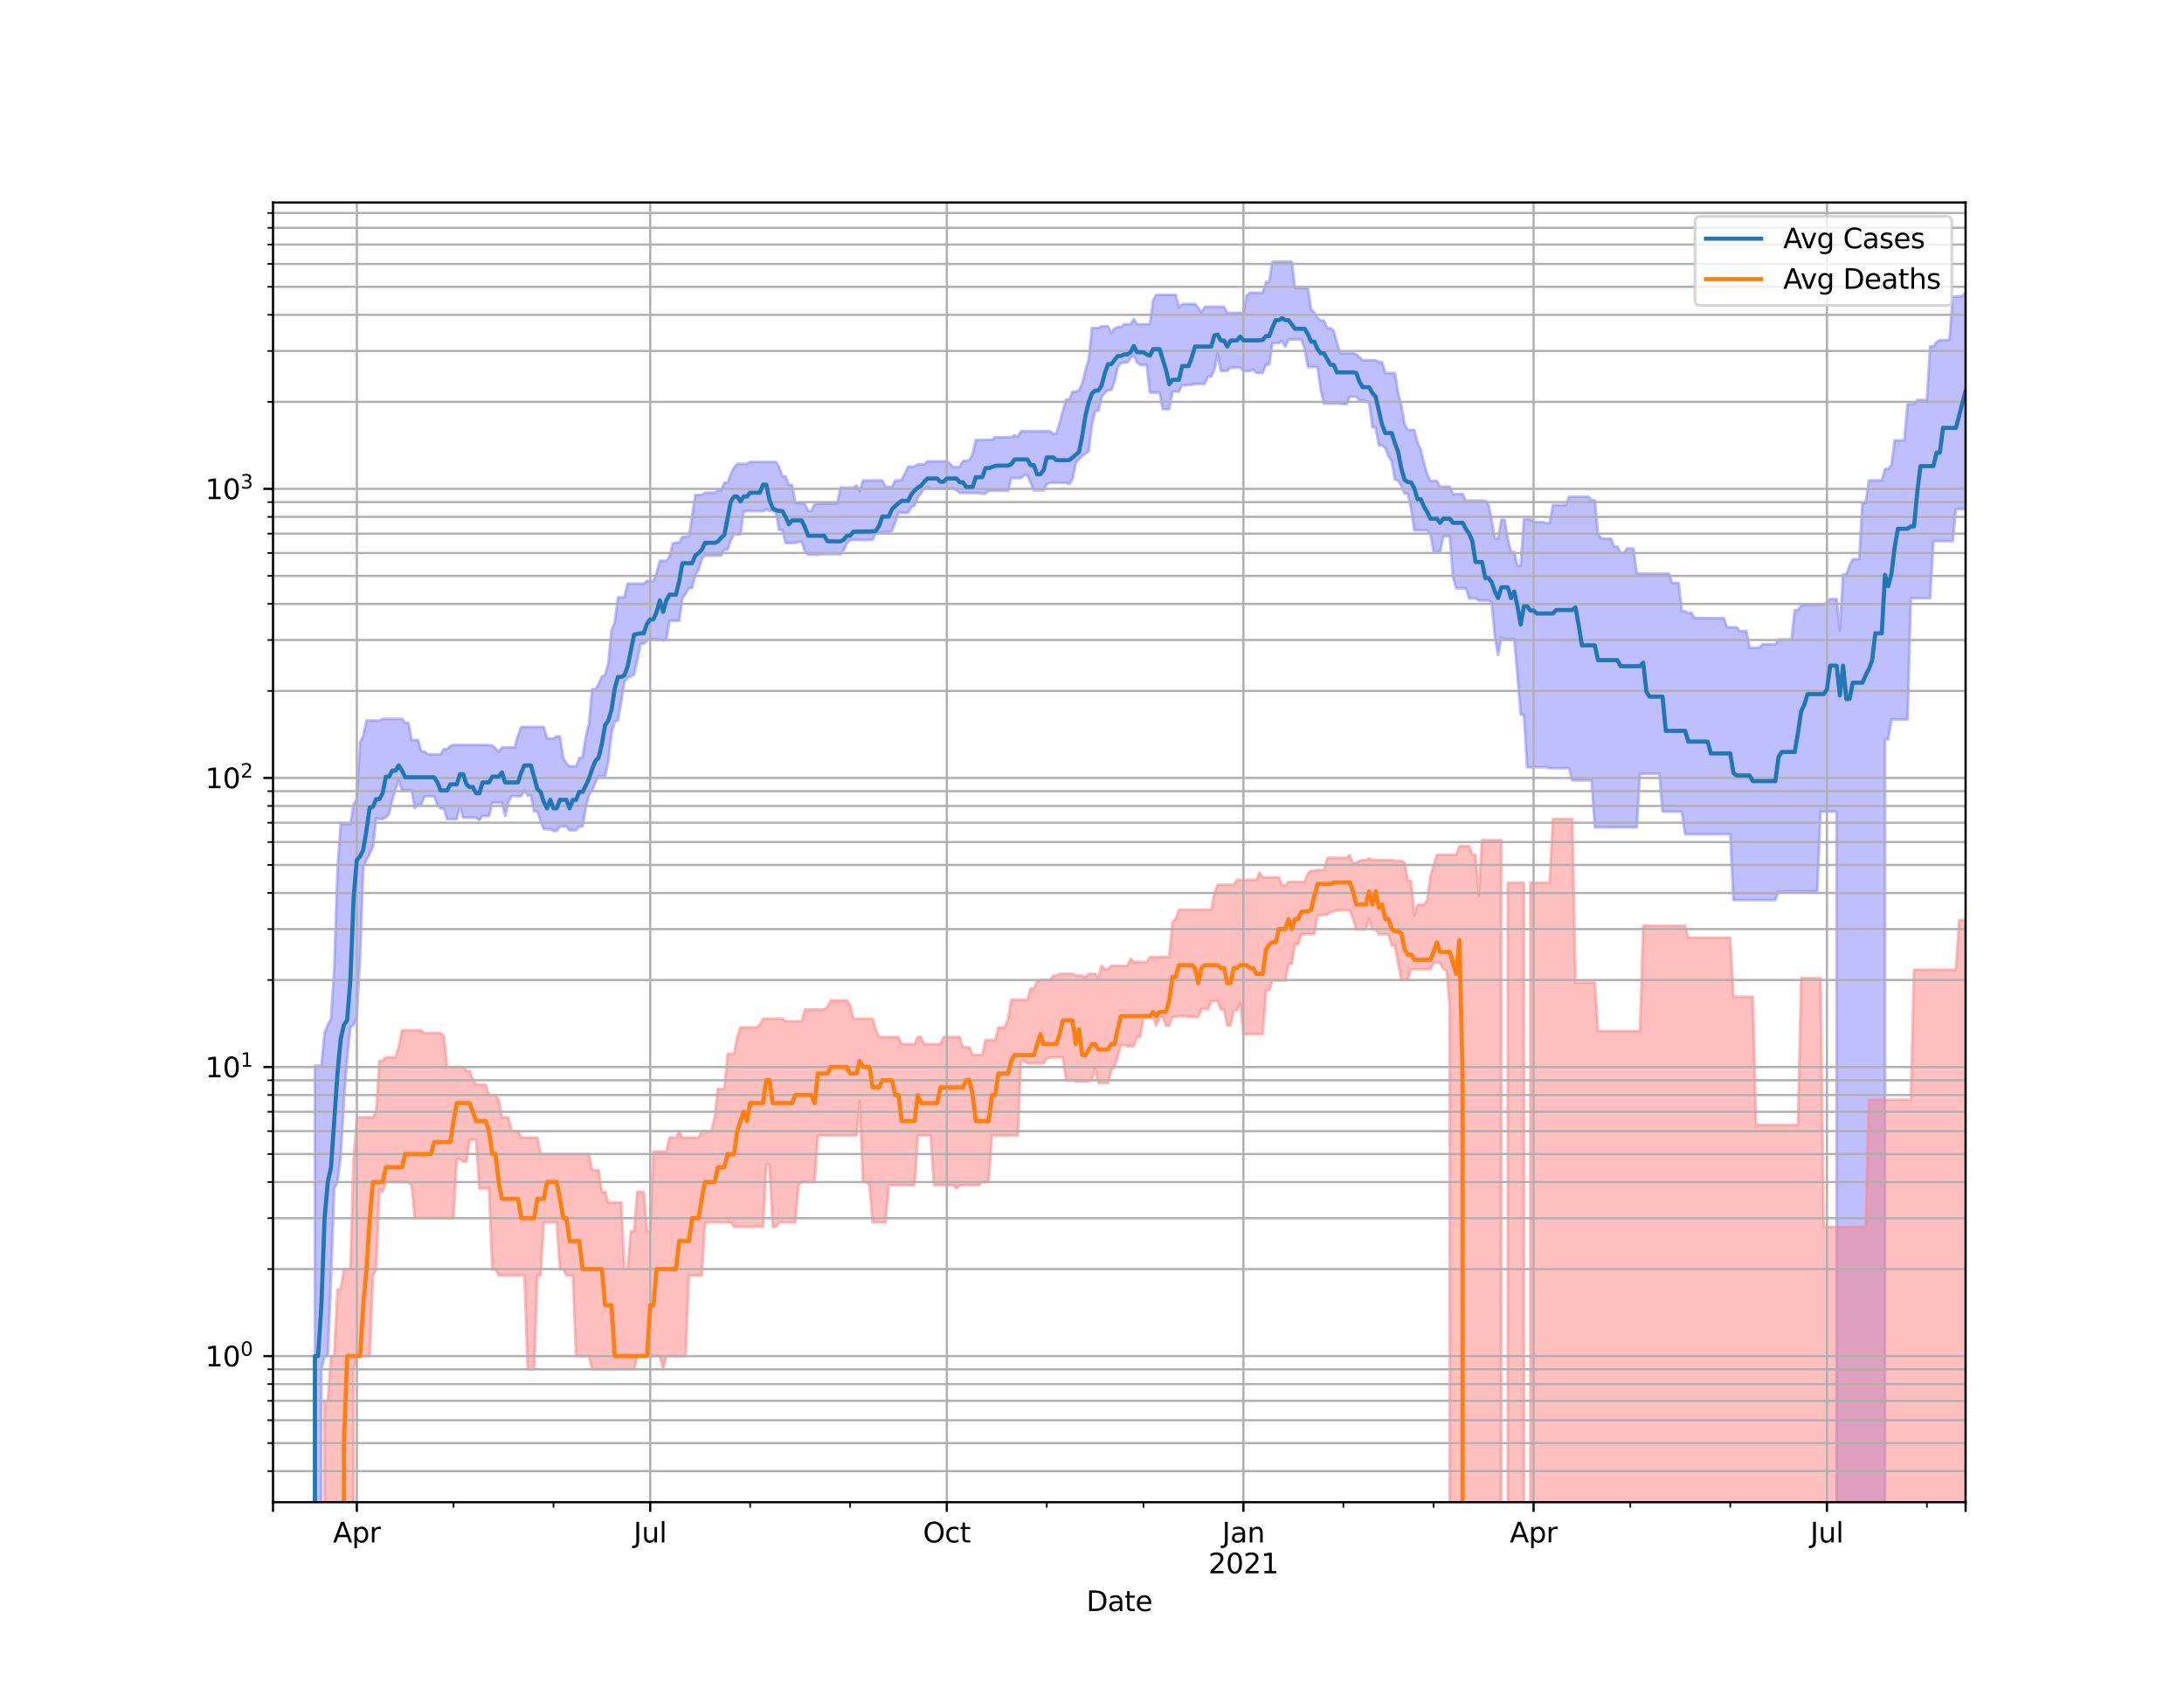 <?xml version="1.0" encoding="utf-8" standalone="no"?>
<!DOCTYPE svg PUBLIC "-//W3C//DTD SVG 1.1//EN"
  "http://www.w3.org/Graphics/SVG/1.1/DTD/svg11.dtd">
<svg height="612pt" version="1.1" viewBox="0 0 792 612" width="792pt" xmlns="http://www.w3.org/2000/svg" xmlns:xlink="http://www.w3.org/1999/xlink">
 <defs>
  <style type="text/css">*{stroke-linecap:butt;stroke-linejoin:round;}</style>
 </defs>
 <g id="figure_1">
  <g id="patch_1">
   <path d="M 0 612 
L 792 612 
L 792 0 
L 0 0 
z
" style="fill:#ffffff;"/>
  </g>
  <g id="axes_1">
   <g id="patch_2">
    <path d="M 99 544.68 
L 712.8 544.68 
L 712.8 73.44 
L 99 73.44 
z
" style="fill:#ffffff;"/>
   </g>
   <g id="PolyCollection_1">
    <path clip-path="url(#p68e2955192)" d="M 99 105309.131 
L 99 105309.131 
L 100.169 105309.131 
L 101.338 105309.131 
L 102.507 105309.131 
L 103.677 105309.131 
L 104.846 105309.131 
L 106.015 105309.131 
L 107.184 105309.131 
L 108.353 105309.131 
L 109.522 105309.131 
L 110.691 105309.131 
L 111.861 105309.131 
L 113.03 105309.131 
L 114.199 386.436 
L 115.368 386.436 
L 116.537 386.436 
L 117.706 374.597 
L 118.875 371.573 
L 120.045 369.352 
L 121.214 350.998 
L 122.383 315.389 
L 123.552 298.832 
L 124.721 298.832 
L 125.89 298.832 
L 127.059 298.832 
L 128.229 291.664 
L 129.398 289.631 
L 130.567 269.227 
L 131.736 266.723 
L 132.905 261.278 
L 134.074 261.278 
L 135.243 261.278 
L 136.413 261.278 
L 137.582 261.278 
L 138.751 260.677 
L 139.92 260.677 
L 141.089 260.677 
L 142.258 260.677 
L 143.427 260.677 
L 144.597 260.677 
L 145.766 260.677 
L 146.935 262.063 
L 148.104 262.063 
L 149.273 268.31 
L 150.442 268.31 
L 151.611 268.31 
L 152.781 272.501 
L 153.95 272.501 
L 155.119 273.545 
L 156.288 273.545 
L 157.457 273.545 
L 158.626 273.545 
L 159.795 273.545 
L 160.965 271.624 
L 162.134 271.624 
L 163.303 270.445 
L 164.472 270.129 
L 165.641 270.129 
L 166.81 270.129 
L 167.979 270.129 
L 169.149 270.129 
L 170.318 270.129 
L 171.487 270.129 
L 172.656 270.129 
L 173.825 270.129 
L 174.994 270.129 
L 176.163 270.129 
L 177.333 270.234 
L 178.502 270.234 
L 179.671 271.335 
L 180.84 272.611 
L 182.009 271.013 
L 183.178 271.013 
L 184.347 271.013 
L 185.517 271.013 
L 186.686 271.013 
L 187.855 266.496 
L 189.024 263.584 
L 190.193 263.584 
L 191.362 263.584 
L 192.531 263.584 
L 193.701 263.584 
L 194.87 263.584 
L 196.039 263.584 
L 197.208 263.584 
L 198.377 267.775 
L 199.546 267.775 
L 200.715 267.775 
L 201.885 266.983 
L 203.054 266.983 
L 204.223 274.847 
L 205.392 276.751 
L 206.561 277.858 
L 207.73 277.858 
L 208.899 277.858 
L 210.069 274.847 
L 211.238 274.499 
L 212.407 267.443 
L 213.576 262.298 
L 214.745 249.886 
L 215.914 249.886 
L 217.083 248.038 
L 218.253 245.34 
L 219.422 244.734 
L 220.591 240.543 
L 221.76 228.586 
L 222.929 225.607 
L 224.098 216.604 
L 225.267 216.604 
L 226.437 216.604 
L 227.606 211.634 
L 228.775 211.634 
L 229.944 211.634 
L 231.113 211.634 
L 232.282 211.634 
L 233.451 211.634 
L 234.621 210.657 
L 235.79 210.657 
L 236.959 210.657 
L 238.128 207.684 
L 239.297 203.341 
L 240.466 203.341 
L 241.635 203.341 
L 242.805 201.778 
L 243.974 197.103 
L 245.143 196.725 
L 246.312 196.725 
L 247.481 194.623 
L 248.65 194.623 
L 249.819 194.623 
L 250.989 187.033 
L 252.158 179.47 
L 253.327 179.47 
L 254.496 179.47 
L 255.665 178.646 
L 256.834 178.646 
L 258.003 178.646 
L 259.173 178.646 
L 260.342 177.823 
L 261.511 177.823 
L 262.68 175.016 
L 263.849 175.016 
L 265.018 171.877 
L 266.187 169.455 
L 267.357 168.173 
L 268.526 168.173 
L 269.695 168.173 
L 270.864 168.173 
L 272.033 167.492 
L 273.202 167.492 
L 274.371 167.492 
L 275.541 167.492 
L 276.71 167.492 
L 277.879 167.492 
L 279.048 167.492 
L 280.217 167.492 
L 281.386 167.492 
L 282.555 169.294 
L 283.725 172.734 
L 284.894 172.734 
L 286.063 175.825 
L 287.232 175.825 
L 288.401 182.391 
L 289.57 182.391 
L 290.739 182.391 
L 291.909 182.79 
L 293.078 185.208 
L 294.247 185.294 
L 295.416 182.852 
L 296.585 182.59 
L 297.754 182.59 
L 298.923 182.59 
L 300.093 182.59 
L 301.262 182.59 
L 302.431 182.59 
L 303.6 182.59 
L 304.769 176.811 
L 305.938 176.811 
L 307.107 176.811 
L 308.277 176.811 
L 309.446 176.811 
L 310.615 176.059 
L 311.784 178.091 
L 312.953 174.217 
L 314.122 174.217 
L 315.291 174.217 
L 316.461 174.217 
L 317.63 174.217 
L 318.799 174.217 
L 319.968 174.217 
L 321.137 176.541 
L 322.306 176.541 
L 323.475 176.541 
L 324.645 174.226 
L 325.814 174.226 
L 326.983 174.009 
L 328.152 171.683 
L 329.321 169.214 
L 330.49 169.214 
L 331.659 169.099 
L 332.829 168.386 
L 333.998 168.386 
L 335.167 168.386 
L 336.336 167.265 
L 337.505 167.265 
L 338.674 167.265 
L 339.843 167.265 
L 341.013 167.265 
L 342.182 167.265 
L 343.351 167.265 
L 344.52 168.094 
L 345.689 169.347 
L 346.858 169.347 
L 348.027 169.347 
L 349.197 167.089 
L 350.366 167.089 
L 351.535 166.85 
L 352.704 164.672 
L 353.873 159.531 
L 355.042 159.531 
L 356.211 159.531 
L 357.381 159.531 
L 358.55 159.531 
L 359.719 159.531 
L 360.888 158.543 
L 362.057 158.543 
L 363.226 158.543 
L 364.395 158.543 
L 365.565 158.516 
L 366.734 158.516 
L 367.903 157.887 
L 369.072 158.326 
L 370.241 156.371 
L 371.41 156.371 
L 372.579 156.371 
L 373.749 156.371 
L 374.918 156.371 
L 376.087 156.371 
L 377.256 156.371 
L 378.425 156.371 
L 379.594 156.371 
L 380.763 156.371 
L 381.933 157.26 
L 383.102 157.26 
L 384.271 153.309 
L 385.44 148.924 
L 386.609 144.932 
L 387.778 144.932 
L 388.947 142.025 
L 390.117 142.025 
L 391.286 141.549 
L 392.455 139.161 
L 393.624 134.216 
L 394.793 130.499 
L 395.962 118.942 
L 397.131 118.942 
L 398.301 118.942 
L 399.47 118.301 
L 400.639 118.301 
L 401.808 118.301 
L 402.977 120.629 
L 404.146 119.123 
L 405.315 118.6 
L 406.485 118.6 
L 407.654 117.558 
L 408.823 117.558 
L 409.992 117.558 
L 411.161 115.703 
L 412.33 117.558 
L 413.499 117.558 
L 414.669 117.558 
L 415.838 117.558 
L 417.007 117.558 
L 418.176 108.802 
L 419.345 106.905 
L 420.514 106.905 
L 421.683 106.905 
L 422.853 106.905 
L 424.022 106.905 
L 425.191 106.905 
L 426.36 106.905 
L 427.529 111.347 
L 428.698 110.24 
L 429.867 110.24 
L 431.037 110.24 
L 432.206 110.24 
L 433.375 110.24 
L 434.544 111.632 
L 435.713 113.353 
L 436.882 111.23 
L 438.051 111.23 
L 439.221 111.23 
L 440.39 111.23 
L 441.559 111.23 
L 442.728 111.23 
L 443.897 111.23 
L 445.066 113.447 
L 446.235 113.447 
L 447.405 113.447 
L 448.574 113.447 
L 449.743 113.447 
L 450.912 113.447 
L 452.081 107.142 
L 453.25 106.136 
L 454.419 106.136 
L 455.589 106.136 
L 456.758 106.136 
L 457.927 106.136 
L 459.096 102.222 
L 460.265 102.222 
L 461.434 94.86 
L 462.603 94.86 
L 463.773 94.86 
L 464.942 94.86 
L 466.111 94.86 
L 467.28 94.86 
L 468.449 94.86 
L 469.618 104.456 
L 470.787 104.456 
L 471.957 104.456 
L 473.126 104.456 
L 474.295 104.456 
L 475.464 112.205 
L 476.633 113.224 
L 477.802 115.296 
L 478.971 116.23 
L 480.141 116.23 
L 481.31 118.994 
L 482.479 118.994 
L 483.648 119.852 
L 484.817 124.255 
L 485.986 128.094 
L 487.155 128.094 
L 488.325 128.094 
L 489.494 128.094 
L 490.663 128.094 
L 491.832 128.423 
L 493.001 129.523 
L 494.17 130.621 
L 495.339 130.621 
L 496.509 130.621 
L 497.678 130.621 
L 498.847 130.621 
L 500.016 131.271 
L 501.185 131.271 
L 502.354 135.26 
L 503.523 135.26 
L 504.693 135.26 
L 505.862 135.26 
L 507.031 142.67 
L 508.2 147.083 
L 509.369 153.858 
L 510.538 155.876 
L 511.707 155.876 
L 512.877 155.876 
L 514.046 160.476 
L 515.215 162.867 
L 516.384 167.831 
L 517.553 171.869 
L 518.722 174.371 
L 519.891 174.371 
L 521.061 174.371 
L 522.23 176.483 
L 523.399 176.483 
L 524.568 176.483 
L 525.737 176.416 
L 526.906 179.127 
L 528.075 179.127 
L 529.245 179.127 
L 530.414 179.127 
L 531.583 181.528 
L 532.752 181.528 
L 533.921 181.528 
L 535.09 181.528 
L 536.259 181.528 
L 537.429 181.528 
L 538.598 181.528 
L 539.767 182.698 
L 540.936 188.518 
L 542.105 195.261 
L 543.274 195.261 
L 544.443 188.518 
L 545.613 188.518 
L 546.782 195.261 
L 547.951 200.115 
L 549.12 200.115 
L 550.289 205.17 
L 551.458 205.17 
L 552.627 188.268 
L 553.797 188.268 
L 554.966 188.268 
L 556.135 189.288 
L 557.304 189.288 
L 558.473 189.288 
L 559.642 189.288 
L 560.811 189.664 
L 561.981 189.664 
L 563.15 183.11 
L 564.319 183.11 
L 565.488 183.11 
L 566.657 183.11 
L 567.826 183.11 
L 568.995 180.095 
L 570.165 180.095 
L 571.334 180.095 
L 572.503 180.095 
L 573.672 180.095 
L 574.841 180.095 
L 576.01 180.095 
L 577.179 181.363 
L 578.349 181.363 
L 579.518 193.765 
L 580.687 195.099 
L 581.856 195.302 
L 583.025 195.302 
L 584.194 195.302 
L 585.363 198.186 
L 586.533 198.186 
L 587.702 200.447 
L 588.871 200.447 
L 590.04 198.884 
L 591.209 198.884 
L 592.378 198.884 
L 593.547 207.987 
L 594.717 207.987 
L 595.886 207.987 
L 597.055 207.987 
L 598.224 207.987 
L 599.393 207.987 
L 600.562 207.987 
L 601.731 207.987 
L 602.901 207.987 
L 604.07 207.987 
L 605.239 207.987 
L 606.408 211.383 
L 607.577 211.383 
L 608.746 211.383 
L 609.915 221.625 
L 611.085 221.625 
L 612.254 222.281 
L 613.423 222.281 
L 614.592 224.117 
L 615.761 224.117 
L 616.93 224.117 
L 618.099 224.117 
L 619.269 224.117 
L 620.438 224.117 
L 621.607 224.117 
L 622.776 224.117 
L 623.945 224.117 
L 625.114 224.117 
L 626.283 227.448 
L 627.453 227.448 
L 628.622 227.448 
L 629.791 227.448 
L 630.96 228.826 
L 632.129 228.826 
L 633.298 228.826 
L 634.467 234.846 
L 635.637 234.846 
L 636.806 234.846 
L 637.975 234.846 
L 639.144 233.605 
L 640.313 233.605 
L 641.482 233.605 
L 642.651 233.605 
L 643.821 233.605 
L 644.99 231.849 
L 646.159 231.849 
L 647.328 231.849 
L 648.497 231.849 
L 649.666 231.849 
L 650.835 221.241 
L 652.005 221.241 
L 653.174 219.515 
L 654.343 219.24 
L 655.512 219.24 
L 656.681 219.24 
L 657.85 219.24 
L 659.019 219.24 
L 660.189 219.24 
L 661.358 219.137 
L 662.527 218.355 
L 663.696 217.224 
L 664.865 217.224 
L 666.034 217.224 
L 667.203 228.727 
L 668.373 208.274 
L 669.542 208.274 
L 670.711 205.069 
L 671.88 202.739 
L 673.049 202.739 
L 674.218 202.739 
L 675.387 182.355 
L 676.557 182.355 
L 677.726 174.187 
L 678.895 174.187 
L 680.064 174.187 
L 681.233 174.187 
L 682.402 174.187 
L 683.571 170.018 
L 684.741 170.018 
L 685.91 168.63 
L 687.079 159.717 
L 688.248 159.717 
L 689.417 159.717 
L 690.586 159.717 
L 691.755 146.563 
L 692.925 146.563 
L 694.094 146.563 
L 695.263 145.024 
L 696.432 145.024 
L 697.601 145.024 
L 698.77 145.024 
L 699.939 125.603 
L 701.109 125.603 
L 702.278 124.075 
L 703.447 123.308 
L 704.616 123.308 
L 705.785 123.308 
L 706.954 123.308 
L 708.123 107.584 
L 709.293 107.584 
L 710.462 107.584 
L 711.631 107.213 
L 712.8 106.209 
L 712.8 184.578 
L 712.8 184.578 
L 711.631 184.578 
L 710.462 184.578 
L 709.293 184.578 
L 708.123 196.19 
L 706.954 196.19 
L 705.785 196.19 
L 704.616 196.19 
L 703.447 196.19 
L 702.278 196.19 
L 701.109 196.19 
L 699.939 216.907 
L 698.77 216.907 
L 697.601 216.907 
L 696.432 216.907 
L 695.263 216.907 
L 694.094 216.907 
L 692.925 216.907 
L 691.755 260.876 
L 690.586 260.876 
L 689.417 260.876 
L 688.248 260.876 
L 687.079 260.876 
L 685.91 260.876 
L 684.741 268.108 
L 683.571 268.108 
L 682.402 105309.131 
L 681.233 105309.131 
L 680.064 105309.131 
L 678.895 105309.131 
L 677.726 105309.131 
L 676.557 105309.131 
L 675.387 105309.131 
L 674.218 105309.131 
L 673.049 105309.131 
L 671.88 105309.131 
L 670.711 105309.131 
L 669.542 105309.131 
L 668.373 105309.131 
L 667.203 105309.131 
L 666.034 294.266 
L 664.865 294.266 
L 663.696 294.266 
L 662.527 294.266 
L 661.358 294.266 
L 660.189 294.266 
L 659.019 323.218 
L 657.85 323.218 
L 656.681 323.218 
L 655.512 323.218 
L 654.343 323.218 
L 653.174 323.218 
L 652.005 323.218 
L 650.835 323.218 
L 649.666 323.218 
L 648.497 323.218 
L 647.328 323.218 
L 646.159 323.218 
L 644.99 323.218 
L 643.821 326.358 
L 642.651 326.358 
L 641.482 326.358 
L 640.313 326.358 
L 639.144 326.358 
L 637.975 326.358 
L 636.806 326.358 
L 635.637 326.358 
L 634.467 326.358 
L 633.298 326.358 
L 632.129 326.358 
L 630.96 326.358 
L 629.791 326.358 
L 628.622 326.358 
L 627.453 302.459 
L 626.283 302.459 
L 625.114 302.459 
L 623.945 302.459 
L 622.776 302.459 
L 621.607 302.459 
L 620.438 302.459 
L 619.269 302.459 
L 618.099 302.459 
L 616.93 302.459 
L 615.761 302.459 
L 614.592 302.459 
L 613.423 302.459 
L 612.254 302.459 
L 611.085 302.459 
L 609.915 294.266 
L 608.746 294.266 
L 607.577 294.266 
L 606.408 294.266 
L 605.239 294.266 
L 604.07 294.266 
L 602.901 294.266 
L 601.731 280.506 
L 600.562 280.506 
L 599.393 280.506 
L 598.224 280.506 
L 597.055 280.506 
L 595.886 280.506 
L 594.717 280.506 
L 593.547 299.964 
L 592.378 299.964 
L 591.209 299.964 
L 590.04 299.964 
L 588.871 299.964 
L 587.702 299.964 
L 586.533 299.964 
L 585.363 299.964 
L 584.194 299.964 
L 583.025 299.964 
L 581.856 299.964 
L 580.687 299.964 
L 579.518 299.964 
L 578.349 299.964 
L 577.179 282.945 
L 576.01 282.945 
L 574.841 282.945 
L 573.672 282.945 
L 572.503 282.945 
L 571.334 282.945 
L 570.165 282.945 
L 568.995 278.569 
L 567.826 278.569 
L 566.657 278.569 
L 565.488 278.569 
L 564.319 278.569 
L 563.15 278.569 
L 561.981 278.569 
L 560.811 278.191 
L 559.642 278.191 
L 558.473 278.191 
L 557.304 278.191 
L 556.135 278.191 
L 554.966 278.191 
L 553.797 278.191 
L 552.627 259.111 
L 551.458 259.111 
L 550.289 244.714 
L 549.12 231.729 
L 547.951 231.729 
L 546.782 231.729 
L 545.613 231.729 
L 544.443 231.16 
L 543.274 237.503 
L 542.105 231.16 
L 540.936 218.355 
L 539.767 217.753 
L 538.598 217.753 
L 537.429 217.753 
L 536.259 217.753 
L 535.09 216.984 
L 533.921 216.984 
L 532.752 216.984 
L 531.583 213.311 
L 530.414 213.311 
L 529.245 213.311 
L 528.075 213.311 
L 526.906 209.247 
L 525.737 194.457 
L 524.568 194.457 
L 523.399 194.457 
L 522.23 200.048 
L 521.061 200.048 
L 519.891 199.98 
L 518.722 193.673 
L 517.553 192.285 
L 516.384 192.285 
L 515.215 192.285 
L 514.046 192.285 
L 512.877 192.285 
L 511.707 184.38 
L 510.538 178.99 
L 509.369 178.99 
L 508.2 176.224 
L 507.031 174.302 
L 505.862 173.869 
L 504.693 167.228 
L 503.523 165.557 
L 502.354 162.395 
L 501.185 161.456 
L 500.016 161.456 
L 498.847 154.913 
L 497.678 154.913 
L 496.509 145.991 
L 495.339 145.592 
L 494.17 145.158 
L 493.001 145.158 
L 491.832 143.842 
L 490.663 143.842 
L 489.494 143.842 
L 488.325 146.535 
L 487.155 146.535 
L 485.986 146.364 
L 484.817 146.364 
L 483.648 146.364 
L 482.479 146.364 
L 481.31 146.364 
L 480.141 146.364 
L 478.971 141.62 
L 477.802 133.091 
L 476.633 133.091 
L 475.464 133.091 
L 474.295 133.091 
L 473.126 126.509 
L 471.957 123.061 
L 470.787 123.061 
L 469.618 123.061 
L 468.449 123.061 
L 467.28 123.061 
L 466.111 125.785 
L 464.942 123.679 
L 463.773 124.391 
L 462.603 124.391 
L 461.434 124.391 
L 460.265 132.172 
L 459.096 132.172 
L 457.927 135.224 
L 456.758 135.224 
L 455.589 135.224 
L 454.419 133.995 
L 453.25 134.553 
L 452.081 134.553 
L 450.912 134.553 
L 449.743 133.279 
L 448.574 133.279 
L 447.405 133.279 
L 446.235 133.279 
L 445.066 134.485 
L 443.897 134.485 
L 442.728 134.485 
L 441.559 128.209 
L 440.39 134.067 
L 439.221 136.562 
L 438.051 136.562 
L 436.882 139.221 
L 435.713 139.221 
L 434.544 139.221 
L 433.375 139.221 
L 432.206 139.543 
L 431.037 139.543 
L 429.867 139.793 
L 428.698 139.591 
L 427.529 141.981 
L 426.36 141.981 
L 425.191 141.981 
L 424.022 148.363 
L 422.853 148.363 
L 421.683 148.363 
L 420.514 142.331 
L 419.345 142.331 
L 418.176 142.331 
L 417.007 142.331 
L 415.838 132.338 
L 414.669 132.338 
L 413.499 132.338 
L 412.33 131.449 
L 411.161 128.833 
L 409.992 129.805 
L 408.823 131.449 
L 407.654 131.449 
L 406.485 131.657 
L 405.315 133.132 
L 404.146 138.535 
L 402.977 141.466 
L 401.808 141.466 
L 400.639 142.471 
L 399.47 143.944 
L 398.301 148.995 
L 397.131 148.995 
L 395.962 154.049 
L 394.793 163.688 
L 393.624 164.458 
L 392.455 165.364 
L 391.286 166.557 
L 390.117 167.838 
L 388.947 173.764 
L 387.778 175.561 
L 386.609 175.034 
L 385.44 175.034 
L 384.271 175.034 
L 383.102 175.034 
L 381.933 175.034 
L 380.763 175.034 
L 379.594 175.561 
L 378.425 177.776 
L 377.256 177.776 
L 376.087 177.776 
L 374.918 177.776 
L 373.749 175.168 
L 372.579 172.303 
L 371.41 172.303 
L 370.241 173.352 
L 369.072 173.352 
L 367.903 173.352 
L 366.734 173.352 
L 365.565 177.938 
L 364.395 177.938 
L 363.226 177.938 
L 362.057 177.938 
L 360.888 177.938 
L 359.719 177.938 
L 358.55 177.938 
L 357.381 179.032 
L 356.211 179.032 
L 355.042 178.73 
L 353.873 178.73 
L 352.704 178.73 
L 351.535 178.73 
L 350.366 178.73 
L 349.197 178.73 
L 348.027 178.73 
L 346.858 177.758 
L 345.689 177.177 
L 344.52 177.177 
L 343.351 177.177 
L 342.182 177.177 
L 341.013 177.177 
L 339.843 177.177 
L 338.674 177.177 
L 337.505 177.177 
L 336.336 176.55 
L 335.167 177.268 
L 333.998 178.773 
L 332.829 180.295 
L 331.659 183.318 
L 330.49 183.835 
L 329.321 185.912 
L 328.152 185.912 
L 326.983 185.912 
L 325.814 185.912 
L 324.645 189.401 
L 323.475 192.424 
L 322.306 192.768 
L 321.137 192.948 
L 319.968 192.948 
L 318.799 193.122 
L 317.63 193.122 
L 316.461 195.696 
L 315.291 195.758 
L 314.122 195.758 
L 312.953 195.758 
L 311.784 195.758 
L 310.615 195.758 
L 309.446 195.758 
L 308.277 195.867 
L 307.107 197.11 
L 305.938 199.518 
L 304.769 200.973 
L 303.6 200.973 
L 302.431 200.973 
L 301.262 200.973 
L 300.093 200.973 
L 298.923 200.973 
L 297.754 200.973 
L 296.585 201.142 
L 295.416 201.142 
L 294.247 201.142 
L 293.078 201.142 
L 291.909 199.913 
L 290.739 196.537 
L 289.57 196.537 
L 288.401 196.878 
L 287.232 196.878 
L 286.063 196.878 
L 284.894 196.878 
L 283.725 192.152 
L 282.555 192.152 
L 281.386 185.901 
L 280.217 185.262 
L 279.048 185.197 
L 277.879 184.803 
L 276.71 185.311 
L 275.541 185.311 
L 274.371 185.311 
L 273.202 185.311 
L 272.033 185.311 
L 270.864 185.311 
L 269.695 185.567 
L 268.526 193.758 
L 267.357 193.758 
L 266.187 193.758 
L 265.018 195.894 
L 263.849 199.295 
L 262.68 199.295 
L 261.511 201.474 
L 260.342 201.474 
L 259.173 201.474 
L 258.003 201.474 
L 256.834 201.474 
L 255.665 201.474 
L 254.496 202.604 
L 253.327 206.639 
L 252.158 208.391 
L 250.989 213.221 
L 249.819 213.221 
L 248.65 215.325 
L 247.481 216.766 
L 246.312 225.083 
L 245.143 225.083 
L 243.974 225.083 
L 242.805 225.083 
L 241.635 231.804 
L 240.466 232.274 
L 239.297 231.804 
L 238.128 231.804 
L 236.959 231.804 
L 235.79 231.804 
L 234.621 232.274 
L 233.451 233.401 
L 232.282 233.401 
L 231.113 239.459 
L 229.944 244.614 
L 228.775 245.218 
L 227.606 245.85 
L 226.437 247.269 
L 225.267 254.513 
L 224.098 261.249 
L 222.929 261.596 
L 221.76 265.79 
L 220.591 276.067 
L 219.422 281.394 
L 218.253 281.394 
L 217.083 281.394 
L 215.914 283.741 
L 214.745 286.515 
L 213.576 288.307 
L 212.407 292.918 
L 211.238 299.695 
L 210.069 299.695 
L 208.899 301.056 
L 207.73 301.056 
L 206.561 301.056 
L 205.392 299.695 
L 204.223 299.695 
L 203.054 299.695 
L 201.885 301.264 
L 200.715 301.264 
L 199.546 300.643 
L 198.377 300.643 
L 197.208 300.643 
L 196.039 297.663 
L 194.87 294.207 
L 193.701 294.207 
L 192.531 288.464 
L 191.362 288.464 
L 190.193 286.515 
L 189.024 288.674 
L 187.855 288.674 
L 186.686 288.674 
L 185.517 288.621 
L 184.347 291.05 
L 183.178 295.84 
L 182.009 291.05 
L 180.84 291.05 
L 179.671 291.05 
L 178.502 291.05 
L 177.333 295.902 
L 176.163 295.902 
L 174.994 295.902 
L 173.825 297.407 
L 172.656 296.461 
L 171.487 296.461 
L 170.318 296.461 
L 169.149 296.461 
L 167.979 296.461 
L 166.81 292.116 
L 165.641 297.026 
L 164.472 297.026 
L 163.303 297.026 
L 162.134 297.026 
L 160.965 293.149 
L 159.795 293.149 
L 158.626 291.777 
L 157.457 288.726 
L 156.288 288.726 
L 155.119 288.726 
L 153.95 288.726 
L 152.781 291.777 
L 151.611 291.777 
L 150.442 293.034 
L 149.273 286.515 
L 148.104 286.515 
L 146.935 286.515 
L 145.766 286.515 
L 144.597 282.852 
L 143.427 286.215 
L 142.258 290.009 
L 141.089 295.228 
L 139.92 296.398 
L 138.751 296.963 
L 137.582 296.963 
L 136.413 296.774 
L 135.243 307.105 
L 134.074 309.535 
L 132.905 311.84 
L 131.736 314.267 
L 130.567 347.227 
L 129.398 368.736 
L 128.229 371.573 
L 127.059 372.559 
L 125.89 383.809 
L 124.721 398.787 
L 123.552 419.362 
L 122.383 428.6 
L 121.214 430.935 
L 120.045 462.489 
L 118.875 491.707 
L 117.706 491.707 
L 116.537 496.503 
L 115.368 105309.131 
L 114.199 105309.131 
L 113.03 105309.131 
L 111.861 105309.131 
L 110.691 105309.131 
L 109.522 105309.131 
L 108.353 105309.131 
L 107.184 105309.131 
L 106.015 105309.131 
L 104.846 105309.131 
L 103.677 105309.131 
L 102.507 105309.131 
L 101.338 105309.131 
L 100.169 105309.131 
L 99 105309.131 
z
" style="fill:#8080ff;fill-opacity:0.5;stroke:#8080ff;stroke-opacity:0.5;"/>
   </g>
   <g id="PolyCollection_2">
    <path clip-path="url(#p68e2955192)" d="M 99 105309.131 
L 99 105309.131 
L 100.169 105309.131 
L 101.338 105309.131 
L 102.507 105309.131 
L 103.677 105309.131 
L 104.846 105309.131 
L 106.015 105309.131 
L 107.184 105309.131 
L 108.353 105309.131 
L 109.522 105309.131 
L 110.691 105309.131 
L 111.861 105309.131 
L 113.03 105309.131 
L 114.199 105309.131 
L 115.368 105309.131 
L 116.537 105309.131 
L 117.706 507.943 
L 118.875 507.943 
L 120.045 491.707 
L 121.214 491.707 
L 122.383 467.552 
L 123.552 467.552 
L 124.721 460.154 
L 125.89 460.154 
L 127.059 460.154 
L 128.229 420.301 
L 129.398 405.12 
L 130.567 405.12 
L 131.736 405.12 
L 132.905 405.12 
L 134.074 405.12 
L 135.243 405.12 
L 136.413 403.126 
L 137.582 384.668 
L 138.751 384.668 
L 139.92 383.386 
L 141.089 383.386 
L 142.258 383.386 
L 143.427 383.386 
L 144.597 379.742 
L 145.766 373.567 
L 146.935 373.567 
L 148.104 373.567 
L 149.273 373.567 
L 150.442 373.567 
L 151.611 373.567 
L 152.781 373.567 
L 153.95 374.597 
L 155.119 374.597 
L 156.288 374.597 
L 157.457 374.597 
L 158.626 374.597 
L 159.795 374.597 
L 160.965 375.652 
L 162.134 386.889 
L 163.303 386.889 
L 164.472 386.889 
L 165.641 386.889 
L 166.81 386.889 
L 167.979 386.889 
L 169.149 388.276 
L 170.318 388.276 
L 171.487 391.686 
L 172.656 393.229 
L 173.825 393.229 
L 174.994 393.229 
L 176.163 393.229 
L 177.333 397.047 
L 178.502 397.047 
L 179.671 397.047 
L 180.84 398.787 
L 182.009 405.12 
L 183.178 405.12 
L 184.347 405.12 
L 185.517 410.143 
L 186.686 410.143 
L 187.855 410.143 
L 189.024 412.478 
L 190.193 412.478 
L 191.362 412.478 
L 192.531 412.478 
L 193.701 412.478 
L 194.87 412.478 
L 196.039 418.443 
L 197.208 418.443 
L 198.377 418.443 
L 199.546 418.443 
L 200.715 418.443 
L 201.885 418.443 
L 203.054 418.443 
L 204.223 418.443 
L 205.392 418.443 
L 206.561 418.443 
L 207.73 418.443 
L 208.899 418.443 
L 210.069 418.443 
L 211.238 418.443 
L 212.407 418.443 
L 213.576 418.443 
L 214.745 424.262 
L 215.914 424.262 
L 217.083 424.262 
L 218.253 432.149 
L 219.422 432.149 
L 220.591 435.999 
L 221.76 435.999 
L 222.929 435.999 
L 224.098 435.999 
L 225.267 435.999 
L 226.437 460.154 
L 227.606 460.154 
L 228.775 446.492 
L 229.944 446.492 
L 231.113 432.149 
L 232.282 432.149 
L 233.451 432.149 
L 234.621 446.492 
L 235.79 446.492 
L 236.959 417.541 
L 238.128 417.541 
L 239.297 417.541 
L 240.466 417.541 
L 241.635 417.541 
L 242.805 412.478 
L 243.974 412.478 
L 245.143 412.478 
L 246.312 410.143 
L 247.481 412.478 
L 248.65 412.478 
L 249.819 412.478 
L 250.989 412.478 
L 252.158 412.478 
L 253.327 412.478 
L 254.496 410.143 
L 255.665 410.143 
L 256.834 410.143 
L 258.003 410.143 
L 259.173 405.12 
L 260.342 394.826 
L 261.511 394.826 
L 262.68 394.826 
L 263.849 382.139 
L 265.018 382.139 
L 266.187 382.139 
L 267.357 376.009 
L 268.526 372.559 
L 269.695 372.559 
L 270.864 372.559 
L 272.033 372.559 
L 273.202 372.559 
L 274.371 372.559 
L 275.541 371.573 
L 276.71 369.352 
L 277.879 369.352 
L 279.048 369.352 
L 280.217 369.352 
L 281.386 369.352 
L 282.555 369.352 
L 283.725 369.352 
L 284.894 370.29 
L 286.063 370.29 
L 287.232 370.29 
L 288.401 370.29 
L 289.57 370.29 
L 290.739 370.29 
L 291.909 366.067 
L 293.078 366.067 
L 294.247 366.067 
L 295.416 366.067 
L 296.585 366.067 
L 297.754 366.067 
L 298.923 366.067 
L 300.093 365.21 
L 301.262 362.734 
L 302.431 362.734 
L 303.6 362.734 
L 304.769 362.734 
L 305.938 362.734 
L 307.107 362.734 
L 308.277 364.37 
L 309.446 369.352 
L 310.615 369.352 
L 311.784 369.352 
L 312.953 369.352 
L 314.122 369.352 
L 315.291 369.352 
L 316.461 369.352 
L 317.63 373.567 
L 318.799 376.009 
L 319.968 376.009 
L 321.137 376.009 
L 322.306 376.009 
L 323.475 376.009 
L 324.645 376.009 
L 325.814 376.009 
L 326.983 378.59 
L 328.152 378.59 
L 329.321 378.59 
L 330.49 378.59 
L 331.659 378.59 
L 332.829 376.009 
L 333.998 376.009 
L 335.167 378.59 
L 336.336 378.59 
L 337.505 378.59 
L 338.674 378.59 
L 339.843 378.59 
L 341.013 378.59 
L 342.182 376.009 
L 343.351 376.009 
L 344.52 376.009 
L 345.689 376.009 
L 346.858 376.009 
L 348.027 376.009 
L 349.197 379.742 
L 350.366 379.742 
L 351.535 379.742 
L 352.704 382.551 
L 353.873 382.551 
L 355.042 382.551 
L 356.211 382.551 
L 357.381 377.097 
L 358.55 377.097 
L 359.719 377.097 
L 360.888 377.097 
L 362.057 372.559 
L 363.226 372.559 
L 364.395 372.559 
L 365.565 369.352 
L 366.734 362.467 
L 367.903 362.467 
L 369.072 362.467 
L 370.241 362.467 
L 371.41 362.467 
L 372.579 362.467 
L 373.749 358.396 
L 374.918 358.396 
L 376.087 356.024 
L 377.256 355.336 
L 378.425 355.336 
L 379.594 355.336 
L 380.763 355.336 
L 381.933 353.77 
L 383.102 353.77 
L 384.271 353.115 
L 385.44 353.115 
L 386.609 353.115 
L 387.778 353.115 
L 388.947 353.115 
L 390.117 353.77 
L 391.286 353.77 
L 392.455 353.77 
L 393.624 354.435 
L 394.793 353.115 
L 395.962 353.115 
L 397.131 353.115 
L 398.301 354.435 
L 399.47 350.177 
L 400.639 351.413 
L 401.808 351.413 
L 402.977 350.177 
L 404.146 350.177 
L 405.315 350.177 
L 406.485 350.177 
L 407.654 350.177 
L 408.823 350.177 
L 409.992 347.609 
L 411.161 348.777 
L 412.33 348.777 
L 413.499 348.777 
L 414.669 348.777 
L 415.838 348.777 
L 417.007 347.037 
L 418.176 347.037 
L 419.345 347.037 
L 420.514 347.037 
L 421.683 347.037 
L 422.853 347.037 
L 424.022 347.037 
L 425.191 334.37 
L 426.36 333.095 
L 427.529 329.862 
L 428.698 329.862 
L 429.867 329.862 
L 431.037 329.862 
L 432.206 329.862 
L 433.375 329.862 
L 434.544 329.862 
L 435.713 329.862 
L 436.882 329.862 
L 438.051 329.862 
L 439.221 329.862 
L 440.39 323.897 
L 441.559 320.81 
L 442.728 320.81 
L 443.897 320.81 
L 445.066 320.81 
L 446.235 320.81 
L 447.405 320.81 
L 448.574 319.032 
L 449.743 319.032 
L 450.912 319.032 
L 452.081 319.032 
L 453.25 319.032 
L 454.419 319.032 
L 455.589 319.032 
L 456.758 316.345 
L 457.927 318.119 
L 459.096 318.119 
L 460.265 318.119 
L 461.434 318.119 
L 462.603 318.119 
L 463.773 318.119 
L 464.942 321.023 
L 466.111 321.023 
L 467.28 319.756 
L 468.449 319.756 
L 469.618 319.756 
L 470.787 319.756 
L 471.957 319.756 
L 473.126 319.756 
L 474.295 316.636 
L 475.464 315.769 
L 476.633 315.769 
L 477.802 315.483 
L 478.971 315.483 
L 480.141 315.483 
L 481.31 311.059 
L 482.479 311.059 
L 483.648 311.059 
L 484.817 311.059 
L 485.986 311.059 
L 487.155 311.059 
L 488.325 311.059 
L 489.494 310.038 
L 490.663 312.903 
L 491.832 312.903 
L 493.001 312.103 
L 494.17 311.84 
L 495.339 311.84 
L 496.509 311.231 
L 497.678 311.84 
L 498.847 311.84 
L 500.016 311.84 
L 501.185 311.84 
L 502.354 311.84 
L 503.523 311.84 
L 504.693 311.84 
L 505.862 312.103 
L 507.031 312.103 
L 508.2 312.103 
L 509.369 312.903 
L 510.538 319.341 
L 511.707 319.341 
L 512.877 331.856 
L 514.046 328.076 
L 515.215 328.076 
L 516.384 328.076 
L 517.553 326.479 
L 518.722 317.719 
L 519.891 313.899 
L 521.061 309.953 
L 522.23 309.953 
L 523.399 309.953 
L 524.568 309.953 
L 525.737 309.953 
L 526.906 309.953 
L 528.075 309.953 
L 529.245 306.79 
L 530.414 306.79 
L 531.583 306.79 
L 532.752 306.79 
L 533.921 309.953 
L 535.09 309.953 
L 536.259 324.703 
L 537.429 304.648 
L 538.598 304.648 
L 539.767 304.648 
L 540.936 304.648 
L 542.105 304.648 
L 543.274 304.648 
L 544.443 304.648 
L 545.613 105309.131 
L 546.782 320.069 
L 547.951 320.069 
L 549.12 320.069 
L 550.289 320.069 
L 551.458 320.069 
L 552.627 320.069 
L 553.797 105309.131 
L 554.966 320.069 
L 556.135 320.069 
L 557.304 320.069 
L 558.473 320.069 
L 559.642 320.069 
L 560.811 320.069 
L 561.981 320.069 
L 563.15 296.963 
L 564.319 296.963 
L 565.488 296.963 
L 566.657 296.963 
L 567.826 296.963 
L 568.995 296.963 
L 570.165 296.963 
L 571.334 356.256 
L 572.503 356.256 
L 573.672 356.256 
L 574.841 356.256 
L 576.01 356.256 
L 577.179 356.256 
L 578.349 356.256 
L 579.518 373.908 
L 580.687 373.908 
L 581.856 373.908 
L 583.025 373.908 
L 584.194 373.908 
L 585.363 373.908 
L 586.533 373.908 
L 587.702 373.908 
L 588.871 373.908 
L 590.04 373.908 
L 591.209 373.908 
L 592.378 373.908 
L 593.547 373.908 
L 594.717 373.908 
L 595.886 335.681 
L 597.055 335.681 
L 598.224 335.681 
L 599.393 335.681 
L 600.562 335.681 
L 601.731 335.681 
L 602.901 335.681 
L 604.07 335.681 
L 605.239 335.681 
L 606.408 335.681 
L 607.577 335.681 
L 608.746 335.681 
L 609.915 335.681 
L 611.085 335.681 
L 612.254 340.019 
L 613.423 340.019 
L 614.592 340.019 
L 615.761 340.019 
L 616.93 340.019 
L 618.099 340.019 
L 619.269 340.019 
L 620.438 340.019 
L 621.607 340.019 
L 622.776 340.019 
L 623.945 340.019 
L 625.114 340.019 
L 626.283 340.019 
L 627.453 340.019 
L 628.622 361.415 
L 629.791 361.415 
L 630.96 361.415 
L 632.129 361.415 
L 633.298 361.415 
L 634.467 361.415 
L 635.637 361.415 
L 636.806 407.922 
L 637.975 407.922 
L 639.144 407.922 
L 640.313 407.922 
L 641.482 407.922 
L 642.651 407.922 
L 643.821 407.922 
L 644.99 407.922 
L 646.159 407.922 
L 647.328 407.922 
L 648.497 407.922 
L 649.666 407.922 
L 650.835 407.922 
L 652.005 407.922 
L 653.174 354.658 
L 654.343 354.658 
L 655.512 354.658 
L 656.681 354.658 
L 657.85 354.658 
L 659.019 354.658 
L 660.189 354.658 
L 661.358 444.837 
L 662.527 444.837 
L 663.696 444.837 
L 664.865 444.837 
L 666.034 444.837 
L 667.203 444.837 
L 668.373 444.837 
L 669.542 444.837 
L 670.711 444.837 
L 671.88 444.837 
L 673.049 444.837 
L 674.218 444.837 
L 675.387 444.837 
L 676.557 444.837 
L 677.726 398.787 
L 678.895 398.787 
L 680.064 398.787 
L 681.233 398.787 
L 682.402 398.787 
L 683.571 398.787 
L 684.741 398.787 
L 685.91 398.787 
L 687.079 398.787 
L 688.248 398.787 
L 689.417 398.787 
L 690.586 398.787 
L 691.755 398.787 
L 692.925 398.787 
L 694.094 351.623 
L 695.263 351.623 
L 696.432 351.623 
L 697.601 351.623 
L 698.77 351.623 
L 699.939 351.623 
L 701.109 351.623 
L 702.278 351.623 
L 703.447 351.623 
L 704.616 351.623 
L 705.785 351.623 
L 706.954 351.623 
L 708.123 351.623 
L 709.293 351.623 
L 710.462 333.657 
L 711.631 333.657 
L 712.8 333.657 
L 712.8 105309.131 
L 712.8 105309.131 
L 711.631 105309.131 
L 710.462 105309.131 
L 709.293 105309.131 
L 708.123 105309.131 
L 706.954 105309.131 
L 705.785 105309.131 
L 704.616 105309.131 
L 703.447 105309.131 
L 702.278 105309.131 
L 701.109 105309.131 
L 699.939 105309.131 
L 698.77 105309.131 
L 697.601 105309.131 
L 696.432 105309.131 
L 695.263 105309.131 
L 694.094 105309.131 
L 692.925 105309.131 
L 691.755 105309.131 
L 690.586 105309.131 
L 689.417 105309.131 
L 688.248 105309.131 
L 687.079 105309.131 
L 685.91 105309.131 
L 684.741 105309.131 
L 683.571 105309.131 
L 682.402 105309.131 
L 681.233 105309.131 
L 680.064 105309.131 
L 678.895 105309.131 
L 677.726 105309.131 
L 676.557 105309.131 
L 675.387 105309.131 
L 674.218 105309.131 
L 673.049 105309.131 
L 671.88 105309.131 
L 670.711 105309.131 
L 669.542 105309.131 
L 668.373 105309.131 
L 667.203 105309.131 
L 666.034 105309.131 
L 664.865 105309.131 
L 663.696 105309.131 
L 662.527 105309.131 
L 661.358 105309.131 
L 660.189 105309.131 
L 659.019 105309.131 
L 657.85 105309.131 
L 656.681 105309.131 
L 655.512 105309.131 
L 654.343 105309.131 
L 653.174 105309.131 
L 652.005 105309.131 
L 650.835 105309.131 
L 649.666 105309.131 
L 648.497 105309.131 
L 647.328 105309.131 
L 646.159 105309.131 
L 644.99 105309.131 
L 643.821 105309.131 
L 642.651 105309.131 
L 641.482 105309.131 
L 640.313 105309.131 
L 639.144 105309.131 
L 637.975 105309.131 
L 636.806 105309.131 
L 635.637 105309.131 
L 634.467 105309.131 
L 633.298 105309.131 
L 632.129 105309.131 
L 630.96 105309.131 
L 629.791 105309.131 
L 628.622 105309.131 
L 627.453 105309.131 
L 626.283 105309.131 
L 625.114 105309.131 
L 623.945 105309.131 
L 622.776 105309.131 
L 621.607 105309.131 
L 620.438 105309.131 
L 619.269 105309.131 
L 618.099 105309.131 
L 616.93 105309.131 
L 615.761 105309.131 
L 614.592 105309.131 
L 613.423 105309.131 
L 612.254 105309.131 
L 611.085 105309.131 
L 609.915 105309.131 
L 608.746 105309.131 
L 607.577 105309.131 
L 606.408 105309.131 
L 605.239 105309.131 
L 604.07 105309.131 
L 602.901 105309.131 
L 601.731 105309.131 
L 600.562 105309.131 
L 599.393 105309.131 
L 598.224 105309.131 
L 597.055 105309.131 
L 595.886 105309.131 
L 594.717 105309.131 
L 593.547 105309.131 
L 592.378 105309.131 
L 591.209 105309.131 
L 590.04 105309.131 
L 588.871 105309.131 
L 587.702 105309.131 
L 586.533 105309.131 
L 585.363 105309.131 
L 584.194 105309.131 
L 583.025 105309.131 
L 581.856 105309.131 
L 580.687 105309.131 
L 579.518 105309.131 
L 578.349 105309.131 
L 577.179 105309.131 
L 576.01 105309.131 
L 574.841 105309.131 
L 573.672 105309.131 
L 572.503 105309.131 
L 571.334 105309.131 
L 570.165 105309.131 
L 568.995 105309.131 
L 567.826 105309.131 
L 566.657 105309.131 
L 565.488 105309.131 
L 564.319 105309.131 
L 563.15 105309.131 
L 561.981 105309.131 
L 560.811 105309.131 
L 559.642 105309.131 
L 558.473 105309.131 
L 557.304 105309.131 
L 556.135 105309.131 
L 554.966 105309.131 
L 553.797 105309.131 
L 552.627 105309.131 
L 551.458 105309.131 
L 550.289 105309.131 
L 549.12 105309.131 
L 547.951 105309.131 
L 546.782 105309.131 
L 545.613 105309.131 
L 544.443 105309.131 
L 543.274 105309.131 
L 542.105 105309.131 
L 540.936 105309.131 
L 539.767 105309.131 
L 538.598 105309.131 
L 537.429 105309.131 
L 536.259 105309.131 
L 535.09 105309.131 
L 533.921 105309.131 
L 532.752 105309.131 
L 531.583 105309.131 
L 530.414 105309.131 
L 529.245 105309.131 
L 528.075 105309.131 
L 526.906 105309.131 
L 525.737 364.929 
L 524.568 351.833 
L 523.399 351.413 
L 522.23 349.172 
L 521.061 348.974 
L 519.891 349.172 
L 518.722 351.413 
L 517.553 351.413 
L 516.384 351.413 
L 515.215 351.413 
L 514.046 351.413 
L 512.877 351.413 
L 511.707 351.413 
L 510.538 355.336 
L 509.369 355.336 
L 508.2 355.336 
L 507.031 349.572 
L 505.862 342.871 
L 504.693 342.871 
L 503.523 338.737 
L 502.354 338.737 
L 501.185 338.737 
L 500.016 338.737 
L 498.847 337.031 
L 497.678 337.031 
L 496.509 333.095 
L 495.339 337.031 
L 494.17 337.031 
L 493.001 337.031 
L 491.832 337.031 
L 490.663 332.956 
L 489.494 330.122 
L 488.325 330.122 
L 487.155 330.122 
L 485.986 330.122 
L 484.817 330.122 
L 483.648 330.517 
L 482.479 330.517 
L 481.31 331.72 
L 480.141 331.72 
L 478.971 331.856 
L 477.802 331.856 
L 476.633 338.737 
L 475.464 338.737 
L 474.295 338.737 
L 473.126 338.737 
L 471.957 338.737 
L 470.787 342.354 
L 469.618 342.354 
L 468.449 349.572 
L 467.28 349.572 
L 466.111 355.564 
L 464.942 355.564 
L 463.773 355.564 
L 462.603 355.564 
L 461.434 355.564 
L 460.265 359.132 
L 459.096 359.132 
L 457.927 374.946 
L 456.758 374.946 
L 455.589 374.946 
L 454.419 374.946 
L 453.25 374.946 
L 452.081 374.946 
L 450.912 374.946 
L 449.743 363.818 
L 448.574 366.356 
L 447.405 366.356 
L 446.235 371.899 
L 445.066 371.899 
L 443.897 366.067 
L 442.728 366.067 
L 441.559 363.003 
L 440.39 363.003 
L 439.221 363.003 
L 438.051 366.067 
L 436.882 365.779 
L 435.713 365.779 
L 434.544 368.736 
L 433.375 368.736 
L 432.206 368.736 
L 431.037 368.736 
L 429.867 368.432 
L 428.698 368.432 
L 427.529 368.432 
L 426.36 368.736 
L 425.191 368.736 
L 424.022 371.899 
L 422.853 371.899 
L 421.683 368.736 
L 420.514 368.736 
L 419.345 371.899 
L 418.176 369.043 
L 417.007 369.043 
L 415.838 369.043 
L 414.669 369.043 
L 413.499 376.009 
L 412.33 376.009 
L 411.161 379.355 
L 409.992 379.355 
L 408.823 379.355 
L 407.654 378.971 
L 406.485 378.971 
L 405.315 382.966 
L 404.146 386.889 
L 402.977 388.276 
L 401.808 392.709 
L 400.639 392.709 
L 399.47 392.709 
L 398.301 392.709 
L 397.131 387.347 
L 395.962 391.686 
L 394.793 392.194 
L 393.624 392.194 
L 392.455 392.194 
L 391.286 392.194 
L 390.117 392.194 
L 388.947 391.686 
L 387.778 391.686 
L 386.609 391.686 
L 385.44 383.386 
L 384.271 383.386 
L 383.102 383.386 
L 381.933 383.386 
L 380.763 383.386 
L 379.594 383.809 
L 378.425 385.544 
L 377.256 385.544 
L 376.087 385.544 
L 374.918 385.544 
L 373.749 385.544 
L 372.579 385.544 
L 371.41 384.668 
L 370.241 384.668 
L 369.072 411.686 
L 367.903 411.686 
L 366.734 411.686 
L 365.565 411.686 
L 364.395 411.686 
L 363.226 411.686 
L 362.057 411.686 
L 360.888 411.686 
L 359.719 411.686 
L 358.55 428.6 
L 357.381 428.6 
L 356.211 428.6 
L 355.042 429.753 
L 353.873 429.753 
L 352.704 429.753 
L 351.535 429.753 
L 350.366 429.753 
L 349.197 429.753 
L 348.027 429.753 
L 346.858 430.935 
L 345.689 429.753 
L 344.52 429.753 
L 343.351 429.753 
L 342.182 429.753 
L 341.013 429.753 
L 339.843 429.753 
L 338.674 429.753 
L 337.505 411.686 
L 336.336 411.686 
L 335.167 411.686 
L 333.998 411.686 
L 332.829 411.686 
L 331.659 429.753 
L 330.49 429.753 
L 329.321 429.753 
L 328.152 429.753 
L 326.983 429.753 
L 325.814 429.753 
L 324.645 429.753 
L 323.475 429.753 
L 322.306 429.753 
L 321.137 443.239 
L 319.968 443.239 
L 318.799 443.239 
L 317.63 443.239 
L 316.461 443.239 
L 315.291 429.753 
L 314.122 428.6 
L 312.953 428.6 
L 311.784 399.382 
L 310.615 411.686 
L 309.446 411.686 
L 308.277 411.686 
L 307.107 411.686 
L 305.938 411.686 
L 304.769 411.686 
L 303.6 411.686 
L 302.431 411.686 
L 301.262 411.686 
L 300.093 411.686 
L 298.923 411.686 
L 297.754 411.686 
L 296.585 411.686 
L 295.416 428.6 
L 294.247 428.6 
L 293.078 428.6 
L 291.909 428.6 
L 290.739 428.6 
L 289.57 429.753 
L 288.401 443.239 
L 287.232 443.239 
L 286.063 443.239 
L 284.894 443.239 
L 283.725 443.239 
L 282.555 443.239 
L 281.386 444.837 
L 280.217 444.837 
L 279.048 422.238 
L 277.879 422.238 
L 276.71 444.837 
L 275.541 444.837 
L 274.371 444.837 
L 273.202 444.837 
L 272.033 444.837 
L 270.864 444.837 
L 269.695 444.837 
L 268.526 444.837 
L 267.357 444.837 
L 266.187 444.837 
L 265.018 443.239 
L 263.849 443.239 
L 262.68 443.239 
L 261.511 443.239 
L 260.342 443.239 
L 259.173 443.239 
L 258.003 443.239 
L 256.834 443.239 
L 255.665 443.239 
L 254.496 462.489 
L 253.327 462.489 
L 252.158 462.489 
L 250.989 462.489 
L 249.819 462.489 
L 248.65 491.707 
L 247.481 491.707 
L 246.312 491.707 
L 245.143 491.707 
L 243.974 491.707 
L 242.805 491.707 
L 241.635 491.707 
L 240.466 496.503 
L 239.297 491.707 
L 238.128 491.707 
L 236.959 491.707 
L 235.79 491.707 
L 234.621 491.707 
L 233.451 491.707 
L 232.282 491.707 
L 231.113 491.707 
L 229.944 496.503 
L 228.775 496.503 
L 227.606 496.503 
L 226.437 496.503 
L 225.267 496.503 
L 224.098 496.503 
L 222.929 496.503 
L 221.76 496.503 
L 220.591 496.503 
L 219.422 496.503 
L 218.253 496.503 
L 217.083 496.503 
L 215.914 496.503 
L 214.745 496.503 
L 213.576 491.707 
L 212.407 491.707 
L 211.238 491.707 
L 210.069 491.707 
L 208.899 491.707 
L 207.73 462.489 
L 206.561 462.489 
L 205.392 462.489 
L 204.223 460.154 
L 203.054 460.154 
L 201.885 443.239 
L 200.715 443.239 
L 199.546 443.239 
L 198.377 443.239 
L 197.208 443.239 
L 196.039 462.489 
L 194.87 462.489 
L 193.701 496.503 
L 192.531 496.503 
L 191.362 496.503 
L 190.193 462.489 
L 189.024 462.489 
L 187.855 462.489 
L 186.686 462.489 
L 185.517 462.489 
L 184.347 462.489 
L 183.178 462.489 
L 182.009 462.489 
L 180.84 462.489 
L 179.671 460.154 
L 178.502 460.154 
L 177.333 430.935 
L 176.163 430.935 
L 174.994 430.935 
L 173.825 430.935 
L 172.656 413.284 
L 171.487 413.284 
L 170.318 413.284 
L 169.149 421.259 
L 167.979 421.259 
L 166.81 420.301 
L 165.641 420.301 
L 164.472 441.696 
L 163.303 441.696 
L 162.134 441.696 
L 160.965 441.696 
L 159.795 441.696 
L 158.626 441.696 
L 157.457 441.696 
L 156.288 441.696 
L 155.119 441.696 
L 153.95 441.696 
L 152.781 441.696 
L 151.611 441.696 
L 150.442 441.696 
L 149.273 429.753 
L 148.104 428.6 
L 146.935 428.6 
L 145.766 428.6 
L 144.597 428.6 
L 143.427 428.6 
L 142.258 428.6 
L 141.089 428.6 
L 139.92 428.6 
L 138.751 432.149 
L 137.582 430.935 
L 136.413 460.154 
L 135.243 462.489 
L 134.074 491.707 
L 132.905 491.707 
L 131.736 491.707 
L 130.567 491.707 
L 129.398 491.707 
L 128.229 496.503 
L 127.059 105309.131 
L 125.89 105309.131 
L 124.721 105309.131 
L 123.552 105309.131 
L 122.383 105309.131 
L 121.214 105309.131 
L 120.045 105309.131 
L 118.875 105309.131 
L 117.706 105309.131 
L 116.537 105309.131 
L 115.368 105309.131 
L 114.199 105309.131 
L 113.03 105309.131 
L 111.861 105309.131 
L 110.691 105309.131 
L 109.522 105309.131 
L 108.353 105309.131 
L 107.184 105309.131 
L 106.015 105309.131 
L 104.846 105309.131 
L 103.677 105309.131 
L 102.507 105309.131 
L 101.338 105309.131 
L 100.169 105309.131 
L 99 105309.131 
z
" style="fill:#ff8080;fill-opacity:0.5;stroke:#ff8080;stroke-opacity:0.5;"/>
   </g>
   <g id="matplotlib.axis_1">
    <g id="xtick_1">
     <g id="line2d_1">
      <path clip-path="url(#p68e2955192)" d="M 99 544.68 
L 99 73.44 
" style="fill:none;stroke:#b0b0b0;stroke-linecap:square;stroke-width:0.8;"/>
     </g>
     <g id="line2d_2">
      <defs>
       <path d="M 0 0 
L 0 3.5 
" id="m4abed1d830" style="stroke:#000000;stroke-width:0.8;"/>
      </defs>
      <g>
       <use style="stroke:#000000;stroke-width:0.8;" x="99" xlink:href="#m4abed1d830" y="544.68"/>
      </g>
     </g>
    </g>
    <g id="xtick_2">
     <g id="line2d_3">
      <path clip-path="url(#p68e2955192)" d="M 129.398 544.68 
L 129.398 73.44 
" style="fill:none;stroke:#b0b0b0;stroke-linecap:square;stroke-width:0.8;"/>
     </g>
     <g id="line2d_4">
      <g>
       <use style="stroke:#000000;stroke-width:0.8;" x="129.398" xlink:href="#m4abed1d830" y="544.68"/>
      </g>
     </g>
     <g id="text_1">
      <!-- Apr -->
      <g transform="translate(120.748 559.278)scale(0.1 -0.1)">
       <defs>
        <path d="M 2188 4044 
L 1331 1722 
L 3047 1722 
L 2188 4044 
z
M 1831 4666 
L 2547 4666 
L 4325 0 
L 3669 0 
L 3244 1197 
L 1141 1197 
L 716 0 
L 50 0 
L 1831 4666 
z
" id="DejaVuSans-41" transform="scale(0.016)"/>
        <path d="M 1159 525 
L 1159 -1331 
L 581 -1331 
L 581 3500 
L 1159 3500 
L 1159 2969 
Q 1341 3281 1617 3432 
Q 1894 3584 2278 3584 
Q 2916 3584 3314 3078 
Q 3713 2572 3713 1747 
Q 3713 922 3314 415 
Q 2916 -91 2278 -91 
Q 1894 -91 1617 61 
Q 1341 213 1159 525 
z
M 3116 1747 
Q 3116 2381 2855 2742 
Q 2594 3103 2138 3103 
Q 1681 3103 1420 2742 
Q 1159 2381 1159 1747 
Q 1159 1113 1420 752 
Q 1681 391 2138 391 
Q 2594 391 2855 752 
Q 3116 1113 3116 1747 
z
" id="DejaVuSans-70" transform="scale(0.016)"/>
        <path d="M 2631 2963 
Q 2534 3019 2420 3045 
Q 2306 3072 2169 3072 
Q 1681 3072 1420 2755 
Q 1159 2438 1159 1844 
L 1159 0 
L 581 0 
L 581 3500 
L 1159 3500 
L 1159 2956 
Q 1341 3275 1631 3429 
Q 1922 3584 2338 3584 
Q 2397 3584 2469 3576 
Q 2541 3569 2628 3553 
L 2631 2963 
z
" id="DejaVuSans-72" transform="scale(0.016)"/>
       </defs>
       <use xlink:href="#DejaVuSans-41"/>
       <use x="68.408" xlink:href="#DejaVuSans-70"/>
       <use x="131.885" xlink:href="#DejaVuSans-72"/>
      </g>
     </g>
    </g>
    <g id="xtick_3">
     <g id="line2d_5">
      <path clip-path="url(#p68e2955192)" d="M 235.79 544.68 
L 235.79 73.44 
" style="fill:none;stroke:#b0b0b0;stroke-linecap:square;stroke-width:0.8;"/>
     </g>
     <g id="line2d_6">
      <g>
       <use style="stroke:#000000;stroke-width:0.8;" x="235.79" xlink:href="#m4abed1d830" y="544.68"/>
      </g>
     </g>
     <g id="text_2">
      <!-- Jul -->
      <g transform="translate(229.757 559.278)scale(0.1 -0.1)">
       <defs>
        <path d="M 628 4666 
L 1259 4666 
L 1259 325 
Q 1259 -519 939 -900 
Q 619 -1281 -91 -1281 
L -331 -1281 
L -331 -750 
L -134 -750 
Q 284 -750 456 -515 
Q 628 -281 628 325 
L 628 4666 
z
" id="DejaVuSans-4a" transform="scale(0.016)"/>
        <path d="M 544 1381 
L 544 3500 
L 1119 3500 
L 1119 1403 
Q 1119 906 1312 657 
Q 1506 409 1894 409 
Q 2359 409 2629 706 
Q 2900 1003 2900 1516 
L 2900 3500 
L 3475 3500 
L 3475 0 
L 2900 0 
L 2900 538 
Q 2691 219 2414 64 
Q 2138 -91 1772 -91 
Q 1169 -91 856 284 
Q 544 659 544 1381 
z
M 1991 3584 
L 1991 3584 
z
" id="DejaVuSans-75" transform="scale(0.016)"/>
        <path d="M 603 4863 
L 1178 4863 
L 1178 0 
L 603 0 
L 603 4863 
z
" id="DejaVuSans-6c" transform="scale(0.016)"/>
       </defs>
       <use xlink:href="#DejaVuSans-4a"/>
       <use x="29.492" xlink:href="#DejaVuSans-75"/>
       <use x="92.871" xlink:href="#DejaVuSans-6c"/>
      </g>
     </g>
    </g>
    <g id="xtick_4">
     <g id="line2d_7">
      <path clip-path="url(#p68e2955192)" d="M 343.351 544.68 
L 343.351 73.44 
" style="fill:none;stroke:#b0b0b0;stroke-linecap:square;stroke-width:0.8;"/>
     </g>
     <g id="line2d_8">
      <g>
       <use style="stroke:#000000;stroke-width:0.8;" x="343.351" xlink:href="#m4abed1d830" y="544.68"/>
      </g>
     </g>
     <g id="text_3">
      <!-- Oct -->
      <g transform="translate(334.706 559.278)scale(0.1 -0.1)">
       <defs>
        <path d="M 2522 4238 
Q 1834 4238 1429 3725 
Q 1025 3213 1025 2328 
Q 1025 1447 1429 934 
Q 1834 422 2522 422 
Q 3209 422 3611 934 
Q 4013 1447 4013 2328 
Q 4013 3213 3611 3725 
Q 3209 4238 2522 4238 
z
M 2522 4750 
Q 3503 4750 4090 4092 
Q 4678 3434 4678 2328 
Q 4678 1225 4090 567 
Q 3503 -91 2522 -91 
Q 1538 -91 948 565 
Q 359 1222 359 2328 
Q 359 3434 948 4092 
Q 1538 4750 2522 4750 
z
" id="DejaVuSans-4f" transform="scale(0.016)"/>
        <path d="M 3122 3366 
L 3122 2828 
Q 2878 2963 2633 3030 
Q 2388 3097 2138 3097 
Q 1578 3097 1268 2742 
Q 959 2388 959 1747 
Q 959 1106 1268 751 
Q 1578 397 2138 397 
Q 2388 397 2633 464 
Q 2878 531 3122 666 
L 3122 134 
Q 2881 22 2623 -34 
Q 2366 -91 2075 -91 
Q 1284 -91 818 406 
Q 353 903 353 1747 
Q 353 2603 823 3093 
Q 1294 3584 2113 3584 
Q 2378 3584 2631 3529 
Q 2884 3475 3122 3366 
z
" id="DejaVuSans-63" transform="scale(0.016)"/>
        <path d="M 1172 4494 
L 1172 3500 
L 2356 3500 
L 2356 3053 
L 1172 3053 
L 1172 1153 
Q 1172 725 1289 603 
Q 1406 481 1766 481 
L 2356 481 
L 2356 0 
L 1766 0 
Q 1100 0 847 248 
Q 594 497 594 1153 
L 594 3053 
L 172 3053 
L 172 3500 
L 594 3500 
L 594 4494 
L 1172 4494 
z
" id="DejaVuSans-74" transform="scale(0.016)"/>
       </defs>
       <use xlink:href="#DejaVuSans-4f"/>
       <use x="78.711" xlink:href="#DejaVuSans-63"/>
       <use x="133.691" xlink:href="#DejaVuSans-74"/>
      </g>
     </g>
    </g>
    <g id="xtick_5">
     <g id="line2d_9">
      <path clip-path="url(#p68e2955192)" d="M 450.912 544.68 
L 450.912 73.44 
" style="fill:none;stroke:#b0b0b0;stroke-linecap:square;stroke-width:0.8;"/>
     </g>
     <g id="line2d_10">
      <g>
       <use style="stroke:#000000;stroke-width:0.8;" x="450.912" xlink:href="#m4abed1d830" y="544.68"/>
      </g>
     </g>
     <g id="text_4">
      <!-- Jan -->
      <g transform="translate(443.204 559.278)scale(0.1 -0.1)">
       <defs>
        <path d="M 2194 1759 
Q 1497 1759 1228 1600 
Q 959 1441 959 1056 
Q 959 750 1161 570 
Q 1363 391 1709 391 
Q 2188 391 2477 730 
Q 2766 1069 2766 1631 
L 2766 1759 
L 2194 1759 
z
M 3341 1997 
L 3341 0 
L 2766 0 
L 2766 531 
Q 2569 213 2275 61 
Q 1981 -91 1556 -91 
Q 1019 -91 701 211 
Q 384 513 384 1019 
Q 384 1609 779 1909 
Q 1175 2209 1959 2209 
L 2766 2209 
L 2766 2266 
Q 2766 2663 2505 2880 
Q 2244 3097 1772 3097 
Q 1472 3097 1187 3025 
Q 903 2953 641 2809 
L 641 3341 
Q 956 3463 1253 3523 
Q 1550 3584 1831 3584 
Q 2591 3584 2966 3190 
Q 3341 2797 3341 1997 
z
" id="DejaVuSans-61" transform="scale(0.016)"/>
        <path d="M 3513 2113 
L 3513 0 
L 2938 0 
L 2938 2094 
Q 2938 2591 2744 2837 
Q 2550 3084 2163 3084 
Q 1697 3084 1428 2787 
Q 1159 2491 1159 1978 
L 1159 0 
L 581 0 
L 581 3500 
L 1159 3500 
L 1159 2956 
Q 1366 3272 1645 3428 
Q 1925 3584 2291 3584 
Q 2894 3584 3203 3211 
Q 3513 2838 3513 2113 
z
" id="DejaVuSans-6e" transform="scale(0.016)"/>
       </defs>
       <use xlink:href="#DejaVuSans-4a"/>
       <use x="29.492" xlink:href="#DejaVuSans-61"/>
       <use x="90.771" xlink:href="#DejaVuSans-6e"/>
      </g>
      <!-- 2021 -->
      <g transform="translate(438.187 570.476)scale(0.1 -0.1)">
       <defs>
        <path d="M 1228 531 
L 3431 531 
L 3431 0 
L 469 0 
L 469 531 
Q 828 903 1448 1529 
Q 2069 2156 2228 2338 
Q 2531 2678 2651 2914 
Q 2772 3150 2772 3378 
Q 2772 3750 2511 3984 
Q 2250 4219 1831 4219 
Q 1534 4219 1204 4116 
Q 875 4013 500 3803 
L 500 4441 
Q 881 4594 1212 4672 
Q 1544 4750 1819 4750 
Q 2544 4750 2975 4387 
Q 3406 4025 3406 3419 
Q 3406 3131 3298 2873 
Q 3191 2616 2906 2266 
Q 2828 2175 2409 1742 
Q 1991 1309 1228 531 
z
" id="DejaVuSans-32" transform="scale(0.016)"/>
        <path d="M 2034 4250 
Q 1547 4250 1301 3770 
Q 1056 3291 1056 2328 
Q 1056 1369 1301 889 
Q 1547 409 2034 409 
Q 2525 409 2770 889 
Q 3016 1369 3016 2328 
Q 3016 3291 2770 3770 
Q 2525 4250 2034 4250 
z
M 2034 4750 
Q 2819 4750 3233 4129 
Q 3647 3509 3647 2328 
Q 3647 1150 3233 529 
Q 2819 -91 2034 -91 
Q 1250 -91 836 529 
Q 422 1150 422 2328 
Q 422 3509 836 4129 
Q 1250 4750 2034 4750 
z
" id="DejaVuSans-30" transform="scale(0.016)"/>
        <path d="M 794 531 
L 1825 531 
L 1825 4091 
L 703 3866 
L 703 4441 
L 1819 4666 
L 2450 4666 
L 2450 531 
L 3481 531 
L 3481 0 
L 794 0 
L 794 531 
z
" id="DejaVuSans-31" transform="scale(0.016)"/>
       </defs>
       <use xlink:href="#DejaVuSans-32"/>
       <use x="63.623" xlink:href="#DejaVuSans-30"/>
       <use x="127.246" xlink:href="#DejaVuSans-32"/>
       <use x="190.869" xlink:href="#DejaVuSans-31"/>
      </g>
     </g>
    </g>
    <g id="xtick_6">
     <g id="line2d_11">
      <path clip-path="url(#p68e2955192)" d="M 556.135 544.68 
L 556.135 73.44 
" style="fill:none;stroke:#b0b0b0;stroke-linecap:square;stroke-width:0.8;"/>
     </g>
     <g id="line2d_12">
      <g>
       <use style="stroke:#000000;stroke-width:0.8;" x="556.135" xlink:href="#m4abed1d830" y="544.68"/>
      </g>
     </g>
     <g id="text_5">
      <!-- Apr -->
      <g transform="translate(547.485 559.278)scale(0.1 -0.1)">
       <use xlink:href="#DejaVuSans-41"/>
       <use x="68.408" xlink:href="#DejaVuSans-70"/>
       <use x="131.885" xlink:href="#DejaVuSans-72"/>
      </g>
     </g>
    </g>
    <g id="xtick_7">
     <g id="line2d_13">
      <path clip-path="url(#p68e2955192)" d="M 662.527 544.68 
L 662.527 73.44 
" style="fill:none;stroke:#b0b0b0;stroke-linecap:square;stroke-width:0.8;"/>
     </g>
     <g id="line2d_14">
      <g>
       <use style="stroke:#000000;stroke-width:0.8;" x="662.527" xlink:href="#m4abed1d830" y="544.68"/>
      </g>
     </g>
     <g id="text_6">
      <!-- Jul -->
      <g transform="translate(656.494 559.278)scale(0.1 -0.1)">
       <use xlink:href="#DejaVuSans-4a"/>
       <use x="29.492" xlink:href="#DejaVuSans-75"/>
       <use x="92.871" xlink:href="#DejaVuSans-6c"/>
      </g>
     </g>
    </g>
    <g id="xtick_8">
     <g id="line2d_15">
      <path clip-path="url(#p68e2955192)" d="M 712.8 544.68 
L 712.8 73.44 
" style="fill:none;stroke:#b0b0b0;stroke-linecap:square;stroke-width:0.8;"/>
     </g>
     <g id="line2d_16">
      <g>
       <use style="stroke:#000000;stroke-width:0.8;" x="712.8" xlink:href="#m4abed1d830" y="544.68"/>
      </g>
     </g>
    </g>
    <g id="xtick_9">
     <g id="line2d_17">
      <defs>
       <path d="M 0 0 
L 0 2 
" id="mbe9820739d" style="stroke:#000000;stroke-width:0.6;"/>
      </defs>
      <g>
       <use style="stroke:#000000;stroke-width:0.6;" x="164.472" xlink:href="#mbe9820739d" y="544.68"/>
      </g>
     </g>
    </g>
    <g id="xtick_10">
     <g id="line2d_18">
      <g>
       <use style="stroke:#000000;stroke-width:0.6;" x="200.715" xlink:href="#mbe9820739d" y="544.68"/>
      </g>
     </g>
    </g>
    <g id="xtick_11">
     <g id="line2d_19">
      <g>
       <use style="stroke:#000000;stroke-width:0.6;" x="272.033" xlink:href="#mbe9820739d" y="544.68"/>
      </g>
     </g>
    </g>
    <g id="xtick_12">
     <g id="line2d_20">
      <g>
       <use style="stroke:#000000;stroke-width:0.6;" x="308.277" xlink:href="#mbe9820739d" y="544.68"/>
      </g>
     </g>
    </g>
    <g id="xtick_13">
     <g id="line2d_21">
      <g>
       <use style="stroke:#000000;stroke-width:0.6;" x="379.594" xlink:href="#mbe9820739d" y="544.68"/>
      </g>
     </g>
    </g>
    <g id="xtick_14">
     <g id="line2d_22">
      <g>
       <use style="stroke:#000000;stroke-width:0.6;" x="414.669" xlink:href="#mbe9820739d" y="544.68"/>
      </g>
     </g>
    </g>
    <g id="xtick_15">
     <g id="line2d_23">
      <g>
       <use style="stroke:#000000;stroke-width:0.6;" x="487.155" xlink:href="#mbe9820739d" y="544.68"/>
      </g>
     </g>
    </g>
    <g id="xtick_16">
     <g id="line2d_24">
      <g>
       <use style="stroke:#000000;stroke-width:0.6;" x="519.891" xlink:href="#mbe9820739d" y="544.68"/>
      </g>
     </g>
    </g>
    <g id="xtick_17">
     <g id="line2d_25">
      <g>
       <use style="stroke:#000000;stroke-width:0.6;" x="591.209" xlink:href="#mbe9820739d" y="544.68"/>
      </g>
     </g>
    </g>
    <g id="xtick_18">
     <g id="line2d_26">
      <g>
       <use style="stroke:#000000;stroke-width:0.6;" x="627.453" xlink:href="#mbe9820739d" y="544.68"/>
      </g>
     </g>
    </g>
    <g id="xtick_19">
     <g id="line2d_27">
      <g>
       <use style="stroke:#000000;stroke-width:0.6;" x="698.77" xlink:href="#mbe9820739d" y="544.68"/>
      </g>
     </g>
    </g>
    <g id="text_7">
     <!-- Date -->
     <g transform="translate(393.949 584.154)scale(0.1 -0.1)">
      <defs>
       <path d="M 1259 4147 
L 1259 519 
L 2022 519 
Q 2988 519 3436 956 
Q 3884 1394 3884 2338 
Q 3884 3275 3436 3711 
Q 2988 4147 2022 4147 
L 1259 4147 
z
M 628 4666 
L 1925 4666 
Q 3281 4666 3915 4102 
Q 4550 3538 4550 2338 
Q 4550 1131 3912 565 
Q 3275 0 1925 0 
L 628 0 
L 628 4666 
z
" id="DejaVuSans-44" transform="scale(0.016)"/>
       <path d="M 3597 1894 
L 3597 1613 
L 953 1613 
Q 991 1019 1311 708 
Q 1631 397 2203 397 
Q 2534 397 2845 478 
Q 3156 559 3463 722 
L 3463 178 
Q 3153 47 2828 -22 
Q 2503 -91 2169 -91 
Q 1331 -91 842 396 
Q 353 884 353 1716 
Q 353 2575 817 3079 
Q 1281 3584 2069 3584 
Q 2775 3584 3186 3129 
Q 3597 2675 3597 1894 
z
M 3022 2063 
Q 3016 2534 2758 2815 
Q 2500 3097 2075 3097 
Q 1594 3097 1305 2825 
Q 1016 2553 972 2059 
L 3022 2063 
z
" id="DejaVuSans-65" transform="scale(0.016)"/>
      </defs>
      <use xlink:href="#DejaVuSans-44"/>
      <use x="77.002" xlink:href="#DejaVuSans-61"/>
      <use x="138.281" xlink:href="#DejaVuSans-74"/>
      <use x="177.49" xlink:href="#DejaVuSans-65"/>
     </g>
    </g>
   </g>
   <g id="matplotlib.axis_2">
    <g id="ytick_1">
     <g id="line2d_28">
      <path clip-path="url(#p68e2955192)" d="M 99 491.707 
L 712.8 491.707 
" style="fill:none;stroke:#b0b0b0;stroke-linecap:square;stroke-width:0.8;"/>
     </g>
     <g id="line2d_29">
      <defs>
       <path d="M 0 0 
L -3.5 0 
" id="me91a084207" style="stroke:#000000;stroke-width:0.8;"/>
      </defs>
      <g>
       <use style="stroke:#000000;stroke-width:0.8;" x="99" xlink:href="#me91a084207" y="491.707"/>
      </g>
     </g>
     <g id="text_8">
      <!-- $\mathdefault{10^{0}}$ -->
      <g transform="translate(74.4 495.506)scale(0.1 -0.1)">
       <use transform="translate(0 0.766)" xlink:href="#DejaVuSans-31"/>
       <use transform="translate(63.623 0.766)" xlink:href="#DejaVuSans-30"/>
       <use transform="translate(128.203 39.047)scale(0.7)" xlink:href="#DejaVuSans-30"/>
      </g>
     </g>
    </g>
    <g id="ytick_2">
     <g id="line2d_30">
      <path clip-path="url(#p68e2955192)" d="M 99 386.889 
L 712.8 386.889 
" style="fill:none;stroke:#b0b0b0;stroke-linecap:square;stroke-width:0.8;"/>
     </g>
     <g id="line2d_31">
      <g>
       <use style="stroke:#000000;stroke-width:0.8;" x="99" xlink:href="#me91a084207" y="386.889"/>
      </g>
     </g>
     <g id="text_9">
      <!-- $\mathdefault{10^{1}}$ -->
      <g transform="translate(74.4 390.689)scale(0.1 -0.1)">
       <use transform="translate(0 0.684)" xlink:href="#DejaVuSans-31"/>
       <use transform="translate(63.623 0.684)" xlink:href="#DejaVuSans-30"/>
       <use transform="translate(128.203 38.966)scale(0.7)" xlink:href="#DejaVuSans-31"/>
      </g>
     </g>
    </g>
    <g id="ytick_3">
     <g id="line2d_32">
      <path clip-path="url(#p68e2955192)" d="M 99 282.072 
L 712.8 282.072 
" style="fill:none;stroke:#b0b0b0;stroke-linecap:square;stroke-width:0.8;"/>
     </g>
     <g id="line2d_33">
      <g>
       <use style="stroke:#000000;stroke-width:0.8;" x="99" xlink:href="#me91a084207" y="282.072"/>
      </g>
     </g>
     <g id="text_10">
      <!-- $\mathdefault{10^{2}}$ -->
      <g transform="translate(74.4 285.871)scale(0.1 -0.1)">
       <use transform="translate(0 0.766)" xlink:href="#DejaVuSans-31"/>
       <use transform="translate(63.623 0.766)" xlink:href="#DejaVuSans-30"/>
       <use transform="translate(128.203 39.047)scale(0.7)" xlink:href="#DejaVuSans-32"/>
      </g>
     </g>
    </g>
    <g id="ytick_4">
     <g id="line2d_34">
      <path clip-path="url(#p68e2955192)" d="M 99 177.255 
L 712.8 177.255 
" style="fill:none;stroke:#b0b0b0;stroke-linecap:square;stroke-width:0.8;"/>
     </g>
     <g id="line2d_35">
      <g>
       <use style="stroke:#000000;stroke-width:0.8;" x="99" xlink:href="#me91a084207" y="177.255"/>
      </g>
     </g>
     <g id="text_11">
      <!-- $\mathdefault{10^{3}}$ -->
      <g transform="translate(74.4 181.054)scale(0.1 -0.1)">
       <defs>
        <path d="M 2597 2516 
Q 3050 2419 3304 2112 
Q 3559 1806 3559 1356 
Q 3559 666 3084 287 
Q 2609 -91 1734 -91 
Q 1441 -91 1130 -33 
Q 819 25 488 141 
L 488 750 
Q 750 597 1062 519 
Q 1375 441 1716 441 
Q 2309 441 2620 675 
Q 2931 909 2931 1356 
Q 2931 1769 2642 2001 
Q 2353 2234 1838 2234 
L 1294 2234 
L 1294 2753 
L 1863 2753 
Q 2328 2753 2575 2939 
Q 2822 3125 2822 3475 
Q 2822 3834 2567 4026 
Q 2313 4219 1838 4219 
Q 1578 4219 1281 4162 
Q 984 4106 628 3988 
L 628 4550 
Q 988 4650 1302 4700 
Q 1616 4750 1894 4750 
Q 2613 4750 3031 4423 
Q 3450 4097 3450 3541 
Q 3450 3153 3228 2886 
Q 3006 2619 2597 2516 
z
" id="DejaVuSans-33" transform="scale(0.016)"/>
       </defs>
       <use transform="translate(0 0.766)" xlink:href="#DejaVuSans-31"/>
       <use transform="translate(63.623 0.766)" xlink:href="#DejaVuSans-30"/>
       <use transform="translate(128.203 39.047)scale(0.7)" xlink:href="#DejaVuSans-33"/>
      </g>
     </g>
    </g>
    <g id="ytick_5">
     <g id="line2d_36">
      <path clip-path="url(#p68e2955192)" d="M 99 533.418 
L 712.8 533.418 
" style="fill:none;stroke:#b0b0b0;stroke-linecap:square;stroke-width:0.8;"/>
     </g>
     <g id="line2d_37">
      <defs>
       <path d="M 0 0 
L -2 0 
" id="m0cb60b688e" style="stroke:#000000;stroke-width:0.6;"/>
      </defs>
      <g>
       <use style="stroke:#000000;stroke-width:0.6;" x="99" xlink:href="#m0cb60b688e" y="533.418"/>
      </g>
     </g>
    </g>
    <g id="ytick_6">
     <g id="line2d_38">
      <path clip-path="url(#p68e2955192)" d="M 99 523.26 
L 712.8 523.26 
" style="fill:none;stroke:#b0b0b0;stroke-linecap:square;stroke-width:0.8;"/>
     </g>
     <g id="line2d_39">
      <g>
       <use style="stroke:#000000;stroke-width:0.6;" x="99" xlink:href="#m0cb60b688e" y="523.26"/>
      </g>
     </g>
    </g>
    <g id="ytick_7">
     <g id="line2d_40">
      <path clip-path="url(#p68e2955192)" d="M 99 514.96 
L 712.8 514.96 
" style="fill:none;stroke:#b0b0b0;stroke-linecap:square;stroke-width:0.8;"/>
     </g>
     <g id="line2d_41">
      <g>
       <use style="stroke:#000000;stroke-width:0.6;" x="99" xlink:href="#m0cb60b688e" y="514.96"/>
      </g>
     </g>
    </g>
    <g id="ytick_8">
     <g id="line2d_42">
      <path clip-path="url(#p68e2955192)" d="M 99 507.943 
L 712.8 507.943 
" style="fill:none;stroke:#b0b0b0;stroke-linecap:square;stroke-width:0.8;"/>
     </g>
     <g id="line2d_43">
      <g>
       <use style="stroke:#000000;stroke-width:0.6;" x="99" xlink:href="#m0cb60b688e" y="507.943"/>
      </g>
     </g>
    </g>
    <g id="ytick_9">
     <g id="line2d_44">
      <path clip-path="url(#p68e2955192)" d="M 99 501.865 
L 712.8 501.865 
" style="fill:none;stroke:#b0b0b0;stroke-linecap:square;stroke-width:0.8;"/>
     </g>
     <g id="line2d_45">
      <g>
       <use style="stroke:#000000;stroke-width:0.6;" x="99" xlink:href="#m0cb60b688e" y="501.865"/>
      </g>
     </g>
    </g>
    <g id="ytick_10">
     <g id="line2d_46">
      <path clip-path="url(#p68e2955192)" d="M 99 496.503 
L 712.8 496.503 
" style="fill:none;stroke:#b0b0b0;stroke-linecap:square;stroke-width:0.8;"/>
     </g>
     <g id="line2d_47">
      <g>
       <use style="stroke:#000000;stroke-width:0.6;" x="99" xlink:href="#m0cb60b688e" y="496.503"/>
      </g>
     </g>
    </g>
    <g id="ytick_11">
     <g id="line2d_48">
      <path clip-path="url(#p68e2955192)" d="M 99 460.154 
L 712.8 460.154 
" style="fill:none;stroke:#b0b0b0;stroke-linecap:square;stroke-width:0.8;"/>
     </g>
     <g id="line2d_49">
      <g>
       <use style="stroke:#000000;stroke-width:0.6;" x="99" xlink:href="#m0cb60b688e" y="460.154"/>
      </g>
     </g>
    </g>
    <g id="ytick_12">
     <g id="line2d_50">
      <path clip-path="url(#p68e2955192)" d="M 99 441.696 
L 712.8 441.696 
" style="fill:none;stroke:#b0b0b0;stroke-linecap:square;stroke-width:0.8;"/>
     </g>
     <g id="line2d_51">
      <g>
       <use style="stroke:#000000;stroke-width:0.6;" x="99" xlink:href="#m0cb60b688e" y="441.696"/>
      </g>
     </g>
    </g>
    <g id="ytick_13">
     <g id="line2d_52">
      <path clip-path="url(#p68e2955192)" d="M 99 428.6 
L 712.8 428.6 
" style="fill:none;stroke:#b0b0b0;stroke-linecap:square;stroke-width:0.8;"/>
     </g>
     <g id="line2d_53">
      <g>
       <use style="stroke:#000000;stroke-width:0.6;" x="99" xlink:href="#m0cb60b688e" y="428.6"/>
      </g>
     </g>
    </g>
    <g id="ytick_14">
     <g id="line2d_54">
      <path clip-path="url(#p68e2955192)" d="M 99 418.443 
L 712.8 418.443 
" style="fill:none;stroke:#b0b0b0;stroke-linecap:square;stroke-width:0.8;"/>
     </g>
     <g id="line2d_55">
      <g>
       <use style="stroke:#000000;stroke-width:0.6;" x="99" xlink:href="#m0cb60b688e" y="418.443"/>
      </g>
     </g>
    </g>
    <g id="ytick_15">
     <g id="line2d_56">
      <path clip-path="url(#p68e2955192)" d="M 99 410.143 
L 712.8 410.143 
" style="fill:none;stroke:#b0b0b0;stroke-linecap:square;stroke-width:0.8;"/>
     </g>
     <g id="line2d_57">
      <g>
       <use style="stroke:#000000;stroke-width:0.6;" x="99" xlink:href="#m0cb60b688e" y="410.143"/>
      </g>
     </g>
    </g>
    <g id="ytick_16">
     <g id="line2d_58">
      <path clip-path="url(#p68e2955192)" d="M 99 403.126 
L 712.8 403.126 
" style="fill:none;stroke:#b0b0b0;stroke-linecap:square;stroke-width:0.8;"/>
     </g>
     <g id="line2d_59">
      <g>
       <use style="stroke:#000000;stroke-width:0.6;" x="99" xlink:href="#m0cb60b688e" y="403.126"/>
      </g>
     </g>
    </g>
    <g id="ytick_17">
     <g id="line2d_60">
      <path clip-path="url(#p68e2955192)" d="M 99 397.047 
L 712.8 397.047 
" style="fill:none;stroke:#b0b0b0;stroke-linecap:square;stroke-width:0.8;"/>
     </g>
     <g id="line2d_61">
      <g>
       <use style="stroke:#000000;stroke-width:0.6;" x="99" xlink:href="#m0cb60b688e" y="397.047"/>
      </g>
     </g>
    </g>
    <g id="ytick_18">
     <g id="line2d_62">
      <path clip-path="url(#p68e2955192)" d="M 99 391.686 
L 712.8 391.686 
" style="fill:none;stroke:#b0b0b0;stroke-linecap:square;stroke-width:0.8;"/>
     </g>
     <g id="line2d_63">
      <g>
       <use style="stroke:#000000;stroke-width:0.6;" x="99" xlink:href="#m0cb60b688e" y="391.686"/>
      </g>
     </g>
    </g>
    <g id="ytick_19">
     <g id="line2d_64">
      <path clip-path="url(#p68e2955192)" d="M 99 355.336 
L 712.8 355.336 
" style="fill:none;stroke:#b0b0b0;stroke-linecap:square;stroke-width:0.8;"/>
     </g>
     <g id="line2d_65">
      <g>
       <use style="stroke:#000000;stroke-width:0.6;" x="99" xlink:href="#m0cb60b688e" y="355.336"/>
      </g>
     </g>
    </g>
    <g id="ytick_20">
     <g id="line2d_66">
      <path clip-path="url(#p68e2955192)" d="M 99 336.879 
L 712.8 336.879 
" style="fill:none;stroke:#b0b0b0;stroke-linecap:square;stroke-width:0.8;"/>
     </g>
     <g id="line2d_67">
      <g>
       <use style="stroke:#000000;stroke-width:0.6;" x="99" xlink:href="#m0cb60b688e" y="336.879"/>
      </g>
     </g>
    </g>
    <g id="ytick_21">
     <g id="line2d_68">
      <path clip-path="url(#p68e2955192)" d="M 99 323.783 
L 712.8 323.783 
" style="fill:none;stroke:#b0b0b0;stroke-linecap:square;stroke-width:0.8;"/>
     </g>
     <g id="line2d_69">
      <g>
       <use style="stroke:#000000;stroke-width:0.6;" x="99" xlink:href="#m0cb60b688e" y="323.783"/>
      </g>
     </g>
    </g>
    <g id="ytick_22">
     <g id="line2d_70">
      <path clip-path="url(#p68e2955192)" d="M 99 313.625 
L 712.8 313.625 
" style="fill:none;stroke:#b0b0b0;stroke-linecap:square;stroke-width:0.8;"/>
     </g>
     <g id="line2d_71">
      <g>
       <use style="stroke:#000000;stroke-width:0.6;" x="99" xlink:href="#m0cb60b688e" y="313.625"/>
      </g>
     </g>
    </g>
    <g id="ytick_23">
     <g id="line2d_72">
      <path clip-path="url(#p68e2955192)" d="M 99 305.326 
L 712.8 305.326 
" style="fill:none;stroke:#b0b0b0;stroke-linecap:square;stroke-width:0.8;"/>
     </g>
     <g id="line2d_73">
      <g>
       <use style="stroke:#000000;stroke-width:0.6;" x="99" xlink:href="#m0cb60b688e" y="305.326"/>
      </g>
     </g>
    </g>
    <g id="ytick_24">
     <g id="line2d_74">
      <path clip-path="url(#p68e2955192)" d="M 99 298.308 
L 712.8 298.308 
" style="fill:none;stroke:#b0b0b0;stroke-linecap:square;stroke-width:0.8;"/>
     </g>
     <g id="line2d_75">
      <g>
       <use style="stroke:#000000;stroke-width:0.6;" x="99" xlink:href="#m0cb60b688e" y="298.308"/>
      </g>
     </g>
    </g>
    <g id="ytick_25">
     <g id="line2d_76">
      <path clip-path="url(#p68e2955192)" d="M 99 292.23 
L 712.8 292.23 
" style="fill:none;stroke:#b0b0b0;stroke-linecap:square;stroke-width:0.8;"/>
     </g>
     <g id="line2d_77">
      <g>
       <use style="stroke:#000000;stroke-width:0.6;" x="99" xlink:href="#m0cb60b688e" y="292.23"/>
      </g>
     </g>
    </g>
    <g id="ytick_26">
     <g id="line2d_78">
      <path clip-path="url(#p68e2955192)" d="M 99 286.868 
L 712.8 286.868 
" style="fill:none;stroke:#b0b0b0;stroke-linecap:square;stroke-width:0.8;"/>
     </g>
     <g id="line2d_79">
      <g>
       <use style="stroke:#000000;stroke-width:0.6;" x="99" xlink:href="#m0cb60b688e" y="286.868"/>
      </g>
     </g>
    </g>
    <g id="ytick_27">
     <g id="line2d_80">
      <path clip-path="url(#p68e2955192)" d="M 99 250.519 
L 712.8 250.519 
" style="fill:none;stroke:#b0b0b0;stroke-linecap:square;stroke-width:0.8;"/>
     </g>
     <g id="line2d_81">
      <g>
       <use style="stroke:#000000;stroke-width:0.6;" x="99" xlink:href="#m0cb60b688e" y="250.519"/>
      </g>
     </g>
    </g>
    <g id="ytick_28">
     <g id="line2d_82">
      <path clip-path="url(#p68e2955192)" d="M 99 232.061 
L 712.8 232.061 
" style="fill:none;stroke:#b0b0b0;stroke-linecap:square;stroke-width:0.8;"/>
     </g>
     <g id="line2d_83">
      <g>
       <use style="stroke:#000000;stroke-width:0.6;" x="99" xlink:href="#m0cb60b688e" y="232.061"/>
      </g>
     </g>
    </g>
    <g id="ytick_29">
     <g id="line2d_84">
      <path clip-path="url(#p68e2955192)" d="M 99 218.966 
L 712.8 218.966 
" style="fill:none;stroke:#b0b0b0;stroke-linecap:square;stroke-width:0.8;"/>
     </g>
     <g id="line2d_85">
      <g>
       <use style="stroke:#000000;stroke-width:0.6;" x="99" xlink:href="#m0cb60b688e" y="218.966"/>
      </g>
     </g>
    </g>
    <g id="ytick_30">
     <g id="line2d_86">
      <path clip-path="url(#p68e2955192)" d="M 99 208.808 
L 712.8 208.808 
" style="fill:none;stroke:#b0b0b0;stroke-linecap:square;stroke-width:0.8;"/>
     </g>
     <g id="line2d_87">
      <g>
       <use style="stroke:#000000;stroke-width:0.6;" x="99" xlink:href="#m0cb60b688e" y="208.808"/>
      </g>
     </g>
    </g>
    <g id="ytick_31">
     <g id="line2d_88">
      <path clip-path="url(#p68e2955192)" d="M 99 200.508 
L 712.8 200.508 
" style="fill:none;stroke:#b0b0b0;stroke-linecap:square;stroke-width:0.8;"/>
     </g>
     <g id="line2d_89">
      <g>
       <use style="stroke:#000000;stroke-width:0.6;" x="99" xlink:href="#m0cb60b688e" y="200.508"/>
      </g>
     </g>
    </g>
    <g id="ytick_32">
     <g id="line2d_90">
      <path clip-path="url(#p68e2955192)" d="M 99 193.491 
L 712.8 193.491 
" style="fill:none;stroke:#b0b0b0;stroke-linecap:square;stroke-width:0.8;"/>
     </g>
     <g id="line2d_91">
      <g>
       <use style="stroke:#000000;stroke-width:0.6;" x="99" xlink:href="#m0cb60b688e" y="193.491"/>
      </g>
     </g>
    </g>
    <g id="ytick_33">
     <g id="line2d_92">
      <path clip-path="url(#p68e2955192)" d="M 99 187.412 
L 712.8 187.412 
" style="fill:none;stroke:#b0b0b0;stroke-linecap:square;stroke-width:0.8;"/>
     </g>
     <g id="line2d_93">
      <g>
       <use style="stroke:#000000;stroke-width:0.6;" x="99" xlink:href="#m0cb60b688e" y="187.412"/>
      </g>
     </g>
    </g>
    <g id="ytick_34">
     <g id="line2d_94">
      <path clip-path="url(#p68e2955192)" d="M 99 182.051 
L 712.8 182.051 
" style="fill:none;stroke:#b0b0b0;stroke-linecap:square;stroke-width:0.8;"/>
     </g>
     <g id="line2d_95">
      <g>
       <use style="stroke:#000000;stroke-width:0.6;" x="99" xlink:href="#m0cb60b688e" y="182.051"/>
      </g>
     </g>
    </g>
    <g id="ytick_35">
     <g id="line2d_96">
      <path clip-path="url(#p68e2955192)" d="M 99 145.701 
L 712.8 145.701 
" style="fill:none;stroke:#b0b0b0;stroke-linecap:square;stroke-width:0.8;"/>
     </g>
     <g id="line2d_97">
      <g>
       <use style="stroke:#000000;stroke-width:0.6;" x="99" xlink:href="#m0cb60b688e" y="145.701"/>
      </g>
     </g>
    </g>
    <g id="ytick_36">
     <g id="line2d_98">
      <path clip-path="url(#p68e2955192)" d="M 99 127.244 
L 712.8 127.244 
" style="fill:none;stroke:#b0b0b0;stroke-linecap:square;stroke-width:0.8;"/>
     </g>
     <g id="line2d_99">
      <g>
       <use style="stroke:#000000;stroke-width:0.6;" x="99" xlink:href="#m0cb60b688e" y="127.244"/>
      </g>
     </g>
    </g>
    <g id="ytick_37">
     <g id="line2d_100">
      <path clip-path="url(#p68e2955192)" d="M 99 114.148 
L 712.8 114.148 
" style="fill:none;stroke:#b0b0b0;stroke-linecap:square;stroke-width:0.8;"/>
     </g>
     <g id="line2d_101">
      <g>
       <use style="stroke:#000000;stroke-width:0.6;" x="99" xlink:href="#m0cb60b688e" y="114.148"/>
      </g>
     </g>
    </g>
    <g id="ytick_38">
     <g id="line2d_102">
      <path clip-path="url(#p68e2955192)" d="M 99 103.99 
L 712.8 103.99 
" style="fill:none;stroke:#b0b0b0;stroke-linecap:square;stroke-width:0.8;"/>
     </g>
     <g id="line2d_103">
      <g>
       <use style="stroke:#000000;stroke-width:0.6;" x="99" xlink:href="#m0cb60b688e" y="103.99"/>
      </g>
     </g>
    </g>
    <g id="ytick_39">
     <g id="line2d_104">
      <path clip-path="url(#p68e2955192)" d="M 99 95.691 
L 712.8 95.691 
" style="fill:none;stroke:#b0b0b0;stroke-linecap:square;stroke-width:0.8;"/>
     </g>
     <g id="line2d_105">
      <g>
       <use style="stroke:#000000;stroke-width:0.6;" x="99" xlink:href="#m0cb60b688e" y="95.691"/>
      </g>
     </g>
    </g>
    <g id="ytick_40">
     <g id="line2d_106">
      <path clip-path="url(#p68e2955192)" d="M 99 88.674 
L 712.8 88.674 
" style="fill:none;stroke:#b0b0b0;stroke-linecap:square;stroke-width:0.8;"/>
     </g>
     <g id="line2d_107">
      <g>
       <use style="stroke:#000000;stroke-width:0.6;" x="99" xlink:href="#m0cb60b688e" y="88.674"/>
      </g>
     </g>
    </g>
    <g id="ytick_41">
     <g id="line2d_108">
      <path clip-path="url(#p68e2955192)" d="M 99 82.595 
L 712.8 82.595 
" style="fill:none;stroke:#b0b0b0;stroke-linecap:square;stroke-width:0.8;"/>
     </g>
     <g id="line2d_109">
      <g>
       <use style="stroke:#000000;stroke-width:0.6;" x="99" xlink:href="#m0cb60b688e" y="82.595"/>
      </g>
     </g>
    </g>
    <g id="ytick_42">
     <g id="line2d_110">
      <path clip-path="url(#p68e2955192)" d="M 99 77.233 
L 712.8 77.233 
" style="fill:none;stroke:#b0b0b0;stroke-linecap:square;stroke-width:0.8;"/>
     </g>
     <g id="line2d_111">
      <g>
       <use style="stroke:#000000;stroke-width:0.6;" x="99" xlink:href="#m0cb60b688e" y="77.233"/>
      </g>
     </g>
    </g>
   </g>
   <g id="line2d_112">
    <path clip-path="url(#p68e2955192)" d="M 114.198 613 
L 114.199 491.707 
L 115.368 491.707 
L 116.537 473.249 
L 117.706 441.696 
L 118.875 428.6 
L 120.045 423.239 
L 122.383 389.224 
L 123.552 376.732 
L 124.721 371.573 
L 125.89 369.975 
L 127.059 355.336 
L 128.229 325.523 
L 129.398 311.84 
L 130.567 310.545 
L 131.736 308.062 
L 132.905 300.987 
L 134.074 292.802 
L 135.243 292.515 
L 136.413 289.739 
L 137.582 289.739 
L 138.751 287.633 
L 139.92 281.619 
L 141.089 281.619 
L 142.258 279.419 
L 143.427 279.419 
L 144.597 277.527 
L 145.766 279.419 
L 146.935 281.845 
L 157.457 281.845 
L 158.626 283.694 
L 159.795 286.616 
L 162.134 286.616 
L 163.303 284.407 
L 165.641 284.407 
L 166.81 280.726 
L 167.979 280.726 
L 169.149 284.407 
L 170.318 285.375 
L 171.487 285.375 
L 172.656 287.633 
L 173.825 287.633 
L 174.994 283.694 
L 177.333 283.694 
L 178.502 281.619 
L 180.84 281.619 
L 182.009 280.068 
L 183.178 283.694 
L 187.855 283.694 
L 189.024 280.068 
L 190.193 277.527 
L 192.531 277.527 
L 194.87 286.116 
L 196.039 287.122 
L 197.208 290.829 
L 198.377 293.091 
L 199.546 290.009 
L 200.715 293.091 
L 201.885 293.091 
L 203.054 290.009 
L 205.392 290.009 
L 206.561 293.091 
L 207.73 290.009 
L 208.899 290.009 
L 210.069 287.122 
L 211.238 287.122 
L 212.407 284.889 
L 213.576 282.3 
L 214.745 278.78 
L 215.914 275.908 
L 217.083 274.731 
L 218.253 269.78 
L 219.422 263.012 
L 220.591 261.249 
L 221.76 257.384 
L 222.929 249.617 
L 224.098 245.462 
L 225.267 245.462 
L 226.437 244.855 
L 227.606 241.654 
L 229.944 230.13 
L 232.282 229.624 
L 233.451 229.624 
L 234.621 226.163 
L 235.79 224.591 
L 236.959 224.591 
L 238.128 221.843 
L 239.297 217.675 
L 240.466 221.843 
L 241.635 217.675 
L 242.805 215.621 
L 245.143 215.621 
L 246.312 210.666 
L 247.481 204.221 
L 250.989 204.221 
L 252.158 201.428 
L 253.327 200.546 
L 254.496 199.347 
L 255.665 196.829 
L 259.173 196.829 
L 260.342 196.342 
L 261.511 194.978 
L 262.68 193.948 
L 265.018 181.824 
L 266.187 180.047 
L 267.357 180.047 
L 268.526 181.824 
L 269.695 180.047 
L 270.864 180.047 
L 272.033 178.641 
L 275.541 178.641 
L 276.71 175.733 
L 277.879 175.733 
L 279.048 181.273 
L 280.217 184.279 
L 281.386 184.975 
L 282.555 185.218 
L 283.725 185.327 
L 284.894 187.441 
L 286.063 190.078 
L 287.232 188.711 
L 290.739 188.711 
L 291.909 191.208 
L 293.078 194.278 
L 298.923 194.278 
L 300.093 196.273 
L 304.769 196.308 
L 305.938 195.723 
L 307.107 194.245 
L 308.277 194.245 
L 309.446 192.781 
L 316.461 192.685 
L 317.63 192.462 
L 318.799 190.655 
L 319.968 187.299 
L 322.306 187.299 
L 323.475 184.599 
L 325.814 182.432 
L 326.983 181.598 
L 329.321 181.598 
L 330.49 179.303 
L 331.659 177.873 
L 332.829 176.802 
L 333.998 176.108 
L 335.167 174.667 
L 336.336 173.499 
L 339.843 173.499 
L 341.013 174.667 
L 342.182 174.667 
L 343.351 173.499 
L 346.858 173.499 
L 348.027 174.86 
L 349.197 174.86 
L 350.366 176.554 
L 352.704 176.554 
L 353.873 173.019 
L 356.211 173.019 
L 357.381 169.739 
L 358.55 169.739 
L 360.888 168.936 
L 362.057 168.822 
L 365.565 168.822 
L 366.734 168.333 
L 367.903 166.59 
L 372.579 166.59 
L 373.749 168.652 
L 374.918 168.652 
L 376.087 171.974 
L 377.256 171.974 
L 378.425 170.537 
L 379.594 165.857 
L 381.933 165.857 
L 383.102 166.861 
L 387.778 166.861 
L 391.286 163.932 
L 392.455 158.03 
L 393.624 150.751 
L 394.793 145.941 
L 395.962 142.643 
L 397.131 141.632 
L 398.301 141.632 
L 399.47 139.797 
L 400.639 135.326 
L 401.808 132.074 
L 402.977 132.074 
L 405.315 129.086 
L 406.485 129.086 
L 407.654 128.505 
L 408.823 128.505 
L 409.992 127.717 
L 411.161 125.444 
L 412.33 127.717 
L 414.669 127.717 
L 415.838 128.505 
L 417.007 128.944 
L 418.176 126.611 
L 420.514 126.611 
L 422.853 134.145 
L 424.022 139.3 
L 425.191 137.716 
L 427.529 137.716 
L 428.698 132.728 
L 431.037 132.728 
L 432.206 129.595 
L 433.375 125.656 
L 439.221 125.656 
L 440.39 121.586 
L 441.559 121.326 
L 442.728 123.495 
L 443.897 123.495 
L 445.066 125.656 
L 446.235 123.495 
L 448.574 123.419 
L 449.743 122.051 
L 450.912 123.419 
L 456.758 123.419 
L 457.927 123.224 
L 459.096 121.862 
L 460.265 121.862 
L 461.434 118.761 
L 462.603 116.09 
L 463.773 116.09 
L 464.942 115.353 
L 466.111 116.09 
L 467.28 116.09 
L 469.618 119.204 
L 473.126 119.204 
L 474.295 121.2 
L 475.464 123.909 
L 476.633 123.909 
L 477.802 126.581 
L 478.971 128.109 
L 480.141 128.109 
L 482.479 132.277 
L 483.648 132.277 
L 484.817 135.009 
L 490.663 135.009 
L 491.832 135.226 
L 493.001 138.428 
L 494.17 140.4 
L 496.509 140.4 
L 497.678 142.483 
L 498.847 143.785 
L 501.185 153.951 
L 502.354 157.041 
L 504.693 157.041 
L 505.862 160.734 
L 507.031 163.881 
L 508.2 170.03 
L 509.369 174.005 
L 510.538 174.817 
L 511.707 174.904 
L 512.877 177.05 
L 514.046 181.001 
L 515.215 181.001 
L 516.384 183.699 
L 517.553 185.6 
L 518.722 188.072 
L 521.061 188.072 
L 522.23 189.568 
L 523.399 188.072 
L 525.737 188.072 
L 526.906 189.568 
L 530.414 189.568 
L 531.583 191.799 
L 532.752 193.491 
L 533.921 196.204 
L 535.09 203.771 
L 537.429 203.771 
L 538.598 209.588 
L 539.767 209.588 
L 540.936 211.047 
L 542.105 214.472 
L 543.274 216.853 
L 544.443 212.951 
L 546.782 212.951 
L 547.951 216.853 
L 549.12 214.472 
L 550.289 219.827 
L 551.458 226.431 
L 552.627 219.827 
L 553.797 219.827 
L 554.966 221.36 
L 556.135 221.36 
L 557.304 222.453 
L 563.15 222.453 
L 564.319 221.181 
L 570.165 221.181 
L 571.334 220.235 
L 572.503 226.767 
L 573.672 233.999 
L 578.349 233.999 
L 579.518 239.37 
L 586.533 239.37 
L 587.702 241.56 
L 594.717 241.56 
L 595.886 240.27 
L 597.055 250.861 
L 598.224 252.615 
L 602.901 252.615 
L 604.07 265.001 
L 611.085 265.001 
L 612.254 268.919 
L 619.269 268.919 
L 620.438 273.207 
L 627.453 273.207 
L 628.622 280.287 
L 629.791 281.171 
L 634.467 281.171 
L 635.637 283.224 
L 643.821 283.224 
L 644.99 274.345 
L 646.159 272.648 
L 650.835 272.648 
L 652.005 265.79 
L 653.174 257.917 
L 654.343 255.442 
L 655.512 251.671 
L 661.358 251.671 
L 662.527 249.953 
L 663.696 241.374 
L 666.034 241.374 
L 667.203 252.141 
L 668.373 241.374 
L 669.542 253.457 
L 670.711 253.457 
L 671.88 247.545 
L 675.387 247.545 
L 676.557 244.855 
L 677.726 242.6 
L 678.895 239.459 
L 680.064 229.624 
L 682.402 229.624 
L 683.571 208.49 
L 684.741 212.554 
L 685.91 208.085 
L 687.079 198.432 
L 688.248 191.737 
L 691.755 191.737 
L 692.925 190.869 
L 694.094 190.869 
L 695.263 178.547 
L 696.432 169.012 
L 701.109 169.012 
L 702.278 164.136 
L 703.447 164.136 
L 704.616 155.139 
L 709.293 155.139 
L 712.8 141.789 
L 712.8 141.789 
" style="fill:none;stroke:#1f77b4;stroke-linecap:square;stroke-width:1.5;"/>
   </g>
   <g id="line2d_113">
    <path clip-path="url(#p68e2955192)" d="M 124.72 613 
L 124.721 523.26 
L 125.89 491.707 
L 130.567 491.707 
L 131.736 473.249 
L 132.905 460.154 
L 134.074 441.696 
L 135.243 428.6 
L 138.751 428.6 
L 139.92 423.239 
L 145.766 423.239 
L 146.935 418.443 
L 156.288 418.443 
L 157.457 414.104 
L 163.303 414.104 
L 164.472 406.499 
L 165.641 399.985 
L 170.318 399.985 
L 172.656 406.499 
L 176.163 406.499 
L 177.333 410.143 
L 178.502 418.443 
L 179.671 418.443 
L 180.84 428.6 
L 182.009 434.679 
L 187.855 434.679 
L 189.024 441.696 
L 193.701 441.696 
L 194.87 434.679 
L 197.208 434.679 
L 198.377 428.6 
L 201.885 428.6 
L 203.054 434.679 
L 204.223 441.696 
L 205.392 441.696 
L 206.561 449.996 
L 210.069 449.996 
L 211.238 460.154 
L 218.253 460.154 
L 219.422 473.249 
L 221.76 473.249 
L 222.929 491.707 
L 234.621 491.707 
L 235.79 473.249 
L 236.959 473.249 
L 238.128 460.154 
L 245.143 460.154 
L 246.312 449.996 
L 249.819 449.996 
L 250.989 441.696 
L 253.327 441.696 
L 254.496 434.679 
L 255.665 428.6 
L 259.173 428.6 
L 260.342 423.239 
L 262.68 423.239 
L 263.849 418.443 
L 266.187 418.443 
L 267.357 410.143 
L 269.695 403.126 
L 270.864 406.499 
L 272.033 399.985 
L 276.71 399.985 
L 277.879 391.686 
L 279.048 391.686 
L 280.217 399.985 
L 287.232 399.985 
L 288.401 397.047 
L 294.247 397.047 
L 295.416 399.985 
L 296.585 389.224 
L 300.093 389.224 
L 301.262 386.889 
L 307.107 386.889 
L 308.277 389.224 
L 310.615 389.224 
L 311.784 384.668 
L 312.953 386.889 
L 315.291 386.889 
L 316.461 394.288 
L 318.799 394.288 
L 319.968 391.686 
L 323.475 391.686 
L 324.645 397.047 
L 325.814 397.047 
L 326.983 406.499 
L 331.659 406.499 
L 332.829 397.047 
L 333.998 399.985 
L 339.843 399.985 
L 341.013 394.288 
L 349.197 394.288 
L 350.366 391.686 
L 351.535 391.686 
L 352.704 397.047 
L 353.873 406.499 
L 358.55 406.499 
L 359.719 397.047 
L 360.888 397.047 
L 362.057 389.224 
L 365.565 389.224 
L 366.734 384.668 
L 367.903 382.551 
L 374.918 382.551 
L 377.256 374.946 
L 378.425 378.59 
L 383.102 378.59 
L 384.271 374.946 
L 385.44 369.975 
L 388.947 369.975 
L 390.117 378.59 
L 391.286 373.228 
L 392.455 382.551 
L 393.624 382.551 
L 395.962 378.59 
L 397.131 378.59 
L 398.301 380.527 
L 401.808 380.527 
L 402.977 378.59 
L 404.146 378.59 
L 405.315 373.228 
L 406.485 368.432 
L 417.007 368.432 
L 418.176 366.939 
L 419.345 368.432 
L 420.514 366.939 
L 422.853 366.939 
L 424.022 362.734 
L 425.191 354.212 
L 426.36 354.212 
L 427.529 349.975 
L 432.206 349.975 
L 433.375 350.998 
L 434.544 356.489 
L 435.713 350.998 
L 436.882 349.975 
L 441.559 349.975 
L 442.728 350.998 
L 443.897 350.998 
L 445.066 356.489 
L 446.235 356.489 
L 447.405 350.998 
L 448.574 350.998 
L 449.743 349.975 
L 452.081 349.975 
L 453.25 350.998 
L 454.419 350.998 
L 455.589 353.115 
L 457.927 353.115 
L 459.096 344.277 
L 460.265 342.526 
L 461.434 341.675 
L 462.603 341.675 
L 463.773 336.879 
L 466.111 336.879 
L 467.28 333.235 
L 468.449 336.879 
L 469.618 333.235 
L 470.787 333.235 
L 471.957 330.517 
L 474.295 330.517 
L 475.464 329.862 
L 476.633 324.936 
L 477.802 320.491 
L 482.479 320.491 
L 483.648 319.965 
L 489.494 319.965 
L 490.663 323.218 
L 491.832 327.951 
L 495.339 327.951 
L 496.509 323.218 
L 497.678 327.951 
L 498.847 323.218 
L 500.016 329.216 
L 501.185 327.951 
L 502.354 333.235 
L 503.523 333.235 
L 504.693 336.879 
L 505.862 337.644 
L 507.031 337.644 
L 508.2 338.422 
L 509.369 344.277 
L 510.538 346.098 
L 511.707 346.098 
L 512.877 347.995 
L 518.722 347.995 
L 519.891 345.178 
L 521.061 341.675 
L 522.23 345.178 
L 525.737 345.178 
L 528.075 353.115 
L 529.245 340.84 
L 530.414 391.686 
L 530.416 613 
L 530.416 613 
" style="fill:none;stroke:#ff7f0e;stroke-linecap:square;stroke-width:1.5;"/>
   </g>
   <g id="patch_3">
    <path d="M 99 544.68 
L 99 73.44 
" style="fill:none;stroke:#000000;stroke-linecap:square;stroke-linejoin:miter;stroke-width:0.8;"/>
   </g>
   <g id="patch_4">
    <path d="M 712.8 544.68 
L 712.8 73.44 
" style="fill:none;stroke:#000000;stroke-linecap:square;stroke-linejoin:miter;stroke-width:0.8;"/>
   </g>
   <g id="patch_5">
    <path d="M 99 544.68 
L 712.8 544.68 
" style="fill:none;stroke:#000000;stroke-linecap:square;stroke-linejoin:miter;stroke-width:0.8;"/>
   </g>
   <g id="patch_6">
    <path d="M 99 73.44 
L 712.8 73.44 
" style="fill:none;stroke:#000000;stroke-linecap:square;stroke-linejoin:miter;stroke-width:0.8;"/>
   </g>
   <g id="legend_1">
    <g id="patch_7">
     <path d="M 616.653 110.796 
L 705.8 110.796 
Q 707.8 110.796 707.8 108.796 
L 707.8 80.44 
Q 707.8 78.44 705.8 78.44 
L 616.653 78.44 
Q 614.653 78.44 614.653 80.44 
L 614.653 108.796 
Q 614.653 110.796 616.653 110.796 
z
" style="fill:#ffffff;opacity:0.8;stroke:#cccccc;stroke-linejoin:miter;"/>
    </g>
    <g id="line2d_114">
     <path d="M 618.653 86.538 
L 638.653 86.538 
" style="fill:none;stroke:#1f77b4;stroke-linecap:square;stroke-width:1.5;"/>
    </g>
    <g id="line2d_115"/>
    <g id="text_12">
     <!-- Avg Cases -->
     <g transform="translate(646.653 90.038)scale(0.1 -0.1)">
      <defs>
       <path d="M 191 3500 
L 800 3500 
L 1894 563 
L 2988 3500 
L 3597 3500 
L 2284 0 
L 1503 0 
L 191 3500 
z
" id="DejaVuSans-76" transform="scale(0.016)"/>
       <path d="M 2906 1791 
Q 2906 2416 2648 2759 
Q 2391 3103 1925 3103 
Q 1463 3103 1205 2759 
Q 947 2416 947 1791 
Q 947 1169 1205 825 
Q 1463 481 1925 481 
Q 2391 481 2648 825 
Q 2906 1169 2906 1791 
z
M 3481 434 
Q 3481 -459 3084 -895 
Q 2688 -1331 1869 -1331 
Q 1566 -1331 1297 -1286 
Q 1028 -1241 775 -1147 
L 775 -588 
Q 1028 -725 1275 -790 
Q 1522 -856 1778 -856 
Q 2344 -856 2625 -561 
Q 2906 -266 2906 331 
L 2906 616 
Q 2728 306 2450 153 
Q 2172 0 1784 0 
Q 1141 0 747 490 
Q 353 981 353 1791 
Q 353 2603 747 3093 
Q 1141 3584 1784 3584 
Q 2172 3584 2450 3431 
Q 2728 3278 2906 2969 
L 2906 3500 
L 3481 3500 
L 3481 434 
z
" id="DejaVuSans-67" transform="scale(0.016)"/>
       <path id="DejaVuSans-20" transform="scale(0.016)"/>
       <path d="M 4122 4306 
L 4122 3641 
Q 3803 3938 3442 4084 
Q 3081 4231 2675 4231 
Q 1875 4231 1450 3742 
Q 1025 3253 1025 2328 
Q 1025 1406 1450 917 
Q 1875 428 2675 428 
Q 3081 428 3442 575 
Q 3803 722 4122 1019 
L 4122 359 
Q 3791 134 3420 21 
Q 3050 -91 2638 -91 
Q 1578 -91 968 557 
Q 359 1206 359 2328 
Q 359 3453 968 4101 
Q 1578 4750 2638 4750 
Q 3056 4750 3426 4639 
Q 3797 4528 4122 4306 
z
" id="DejaVuSans-43" transform="scale(0.016)"/>
       <path d="M 2834 3397 
L 2834 2853 
Q 2591 2978 2328 3040 
Q 2066 3103 1784 3103 
Q 1356 3103 1142 2972 
Q 928 2841 928 2578 
Q 928 2378 1081 2264 
Q 1234 2150 1697 2047 
L 1894 2003 
Q 2506 1872 2764 1633 
Q 3022 1394 3022 966 
Q 3022 478 2636 193 
Q 2250 -91 1575 -91 
Q 1294 -91 989 -36 
Q 684 19 347 128 
L 347 722 
Q 666 556 975 473 
Q 1284 391 1588 391 
Q 1994 391 2212 530 
Q 2431 669 2431 922 
Q 2431 1156 2273 1281 
Q 2116 1406 1581 1522 
L 1381 1569 
Q 847 1681 609 1914 
Q 372 2147 372 2553 
Q 372 3047 722 3315 
Q 1072 3584 1716 3584 
Q 2034 3584 2315 3537 
Q 2597 3491 2834 3397 
z
" id="DejaVuSans-73" transform="scale(0.016)"/>
      </defs>
      <use xlink:href="#DejaVuSans-41"/>
      <use x="62.533" xlink:href="#DejaVuSans-76"/>
      <use x="121.713" xlink:href="#DejaVuSans-67"/>
      <use x="185.189" xlink:href="#DejaVuSans-20"/>
      <use x="216.977" xlink:href="#DejaVuSans-43"/>
      <use x="286.801" xlink:href="#DejaVuSans-61"/>
      <use x="348.08" xlink:href="#DejaVuSans-73"/>
      <use x="400.18" xlink:href="#DejaVuSans-65"/>
      <use x="461.703" xlink:href="#DejaVuSans-73"/>
     </g>
    </g>
    <g id="line2d_116">
     <path d="M 618.653 101.217 
L 638.653 101.217 
" style="fill:none;stroke:#ff7f0e;stroke-linecap:square;stroke-width:1.5;"/>
    </g>
    <g id="line2d_117"/>
    <g id="text_13">
     <!-- Avg Deaths -->
     <g transform="translate(646.653 104.717)scale(0.1 -0.1)">
      <defs>
       <path d="M 3513 2113 
L 3513 0 
L 2938 0 
L 2938 2094 
Q 2938 2591 2744 2837 
Q 2550 3084 2163 3084 
Q 1697 3084 1428 2787 
Q 1159 2491 1159 1978 
L 1159 0 
L 581 0 
L 581 4863 
L 1159 4863 
L 1159 2956 
Q 1366 3272 1645 3428 
Q 1925 3584 2291 3584 
Q 2894 3584 3203 3211 
Q 3513 2838 3513 2113 
z
" id="DejaVuSans-68" transform="scale(0.016)"/>
      </defs>
      <use xlink:href="#DejaVuSans-41"/>
      <use x="62.533" xlink:href="#DejaVuSans-76"/>
      <use x="121.713" xlink:href="#DejaVuSans-67"/>
      <use x="185.189" xlink:href="#DejaVuSans-20"/>
      <use x="216.977" xlink:href="#DejaVuSans-44"/>
      <use x="293.979" xlink:href="#DejaVuSans-65"/>
      <use x="355.502" xlink:href="#DejaVuSans-61"/>
      <use x="416.781" xlink:href="#DejaVuSans-74"/>
      <use x="455.99" xlink:href="#DejaVuSans-68"/>
      <use x="519.369" xlink:href="#DejaVuSans-73"/>
     </g>
    </g>
   </g>
  </g>
 </g>
 <defs>
  <clipPath id="p68e2955192">
   <rect height="471.24" width="613.8" x="99" y="73.44"/>
  </clipPath>
 </defs>
</svg>
